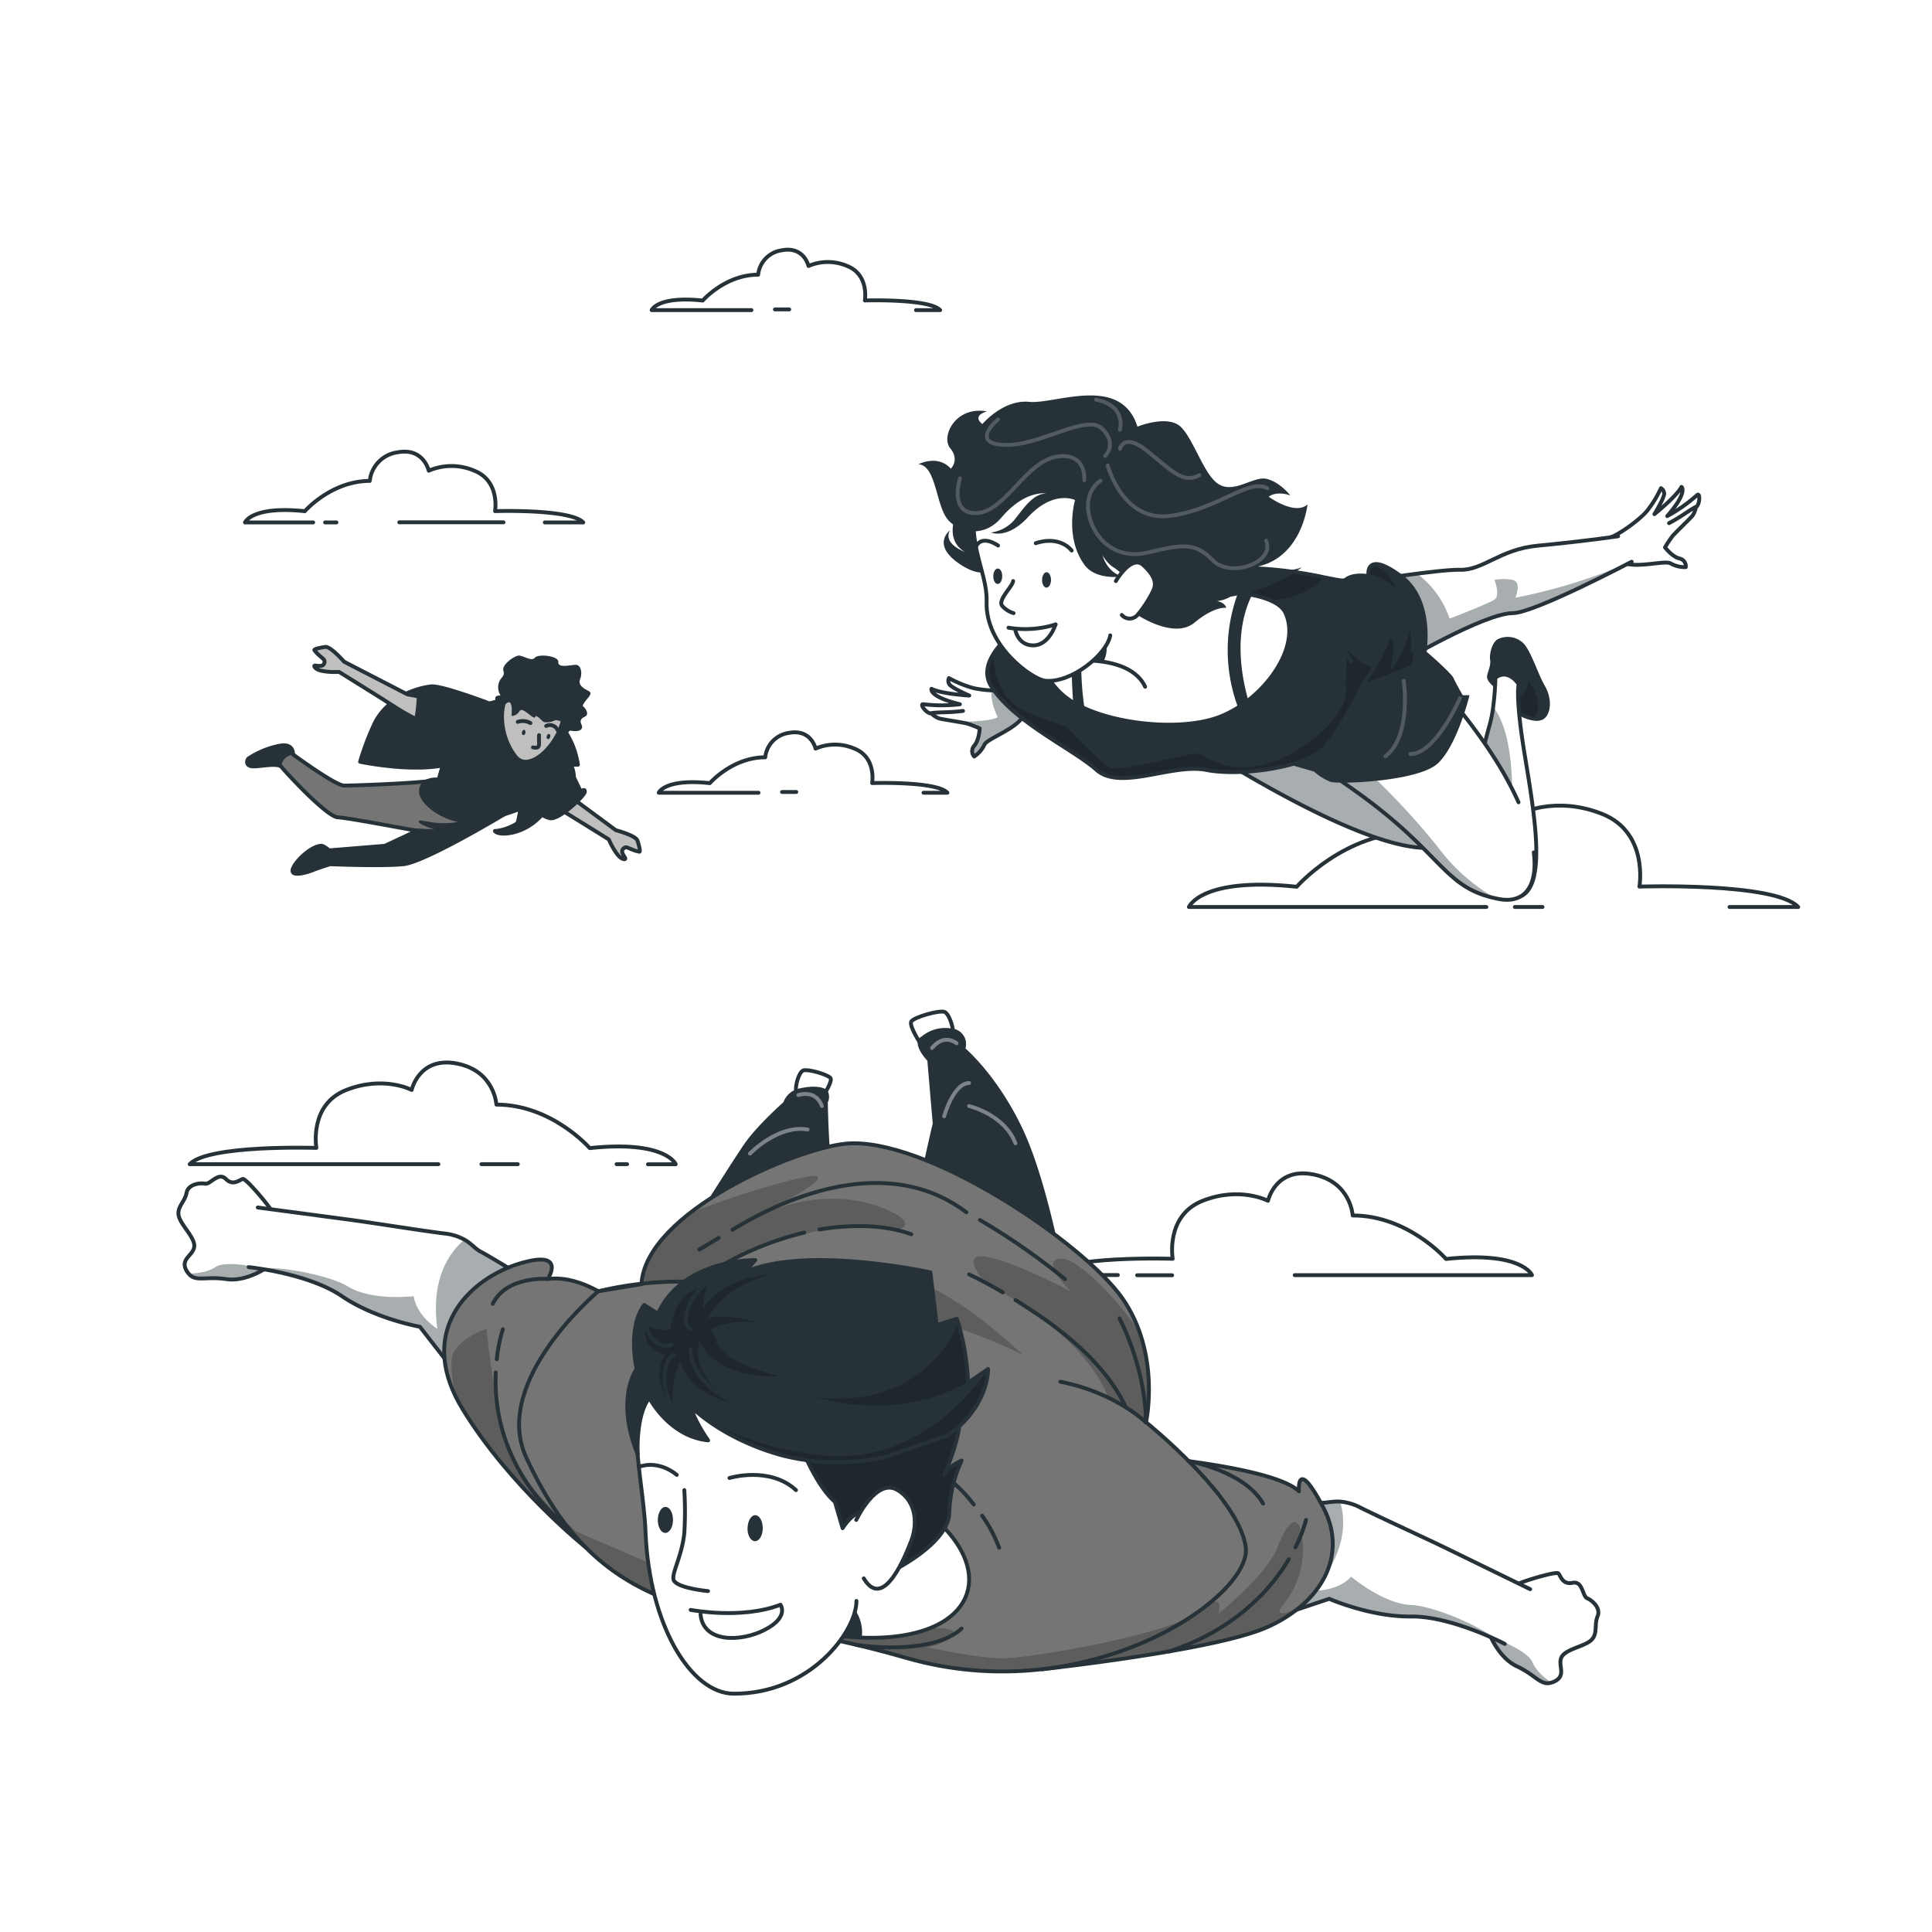 <svg class="animated tutorial_image" alt="tutorialImg" id="freepik_stories-people-flying" xmlns="http://www.w3.org/2000/svg" xmlns:xlink="http://www.w3.org/1999/xlink" viewBox="0 0 500 500" version="1.1" xmlns:svgjs="http://svgjs.com/svgjs"><style>svg#freepik_stories-people-flying:not(.animated) .animable {opacity: 0;}svg#freepik_stories-people-flying.animated #freepik--character-1--inject-4 {animation: 6s Infinite  linear floating;animation-delay: 0s;}svg#freepik_stories-people-flying.animated #freepik--character-3--inject-4 {animation: 3s Infinite  linear floating;animation-delay: 1.5s;}svg#freepik_stories-people-flying.animated #freepik--character-2--inject-4 {animation: 1.5s Infinite  linear floating;animation-delay: 0s;}            @keyframes floating {                0% {                    opacity: 1;                    transform: translateY(0px);                }                50% {                    transform: translateY(-10px);                }                100% {                    opacity: 1;                    transform: translateY(0px);                }            }        .animator-hidden { display: none; }</style><g id="freepik--background-simple--inject-4" class="animable animator-hidden" style="transform-origin: 240.44px 250.609px;"><g id="elaq9dpbklf5s"><path d="M67.93,167.09s-27.88,72,11.3,144.5S199.11,422.39,263.7,455.14s131.66,16.8,163.53-36.84-11.84-91.93-11.9-168.42,11.45-96.74-30-161.36-143.06-78.93-219.9-31S67.93,167.09,67.93,167.09Z" style="fill: rgb(255, 255, 255); opacity: 0.7; transform-origin: 248.588px 250.609px;" class="animable" id="el7e117rjwxjv"></path></g><path d="M445,285.55A108.58,108.58,0,0,0,439.17,221c-11.55-28.56-36.36-48.85-64.17-60.69-40.41-17.2-80.07-17.53-112.92-51.24-10.13-10.4-18.63-22.31-29-32.5-30.51-30-75.19-26.39-108.54-2.57C55,123.73,29.94,222.14,33.81,303.5,35.55,340,53,374,80.57,398c62.4,54.18,168.36,45.07,240,16.79C374,393.65,432.41,344.45,445,285.55Z" style="fill: #263238; transform-origin: 240.44px 246.243px;" id="el86wvqbpo05j" class="animable"></path><g id="elta4zle02td"><path d="M445,285.55A108.58,108.58,0,0,0,439.17,221c-11.55-28.56-36.36-48.85-64.17-60.69-40.41-17.2-80.07-17.53-112.92-51.24-10.13-10.4-18.63-22.31-29-32.5-30.51-30-75.19-26.39-108.54-2.57C55,123.73,29.94,222.14,33.81,303.5,35.55,340,53,374,80.57,398c62.4,54.18,168.36,45.07,240,16.79C374,393.65,432.41,344.45,445,285.55Z" style="fill: rgb(255, 255, 255); opacity: 0.7; transform-origin: 240.44px 246.243px;" class="animable" id="elic3dtvmucxs"></path></g></g><g id="freepik--Clouds--inject-4" class="animable" style="transform-origin: 257.235px 197.331px;"><path d="M81.05,135.21H63.4s1.76-4.37,15.49-2.91c0,0,6.84-7.84,16.81-7.84a8.33,8.33,0,0,1,7.13-7.39c6.81-1.32,8.13,4.75,8.13,4.75a14.89,14.89,0,0,1,11.78,0c6.75,2.67,5.38,10.46,5.38,10.46s19.48-.64,22.83,2.93H141" style="fill: none; stroke: rgb(38, 50, 56); stroke-linecap: round; stroke-linejoin: round; transform-origin: 107.175px 126.046px;" id="eljdm2ecjlv9k" class="animable"></path><path d="M384.68,234.73h-77s3.19-7.87,27.91-5.24c0,0,12.31-14.12,30.27-14.12,0,0,.6-11,12.86-13.33s14.64,8.58,14.64,8.58,9.06-4.8,21.22,0,9.7,18.83,9.7,18.83,35.09-1.15,41.1,5.28H447.59" style="fill: none; stroke: rgb(38, 50, 56); stroke-linecap: round; stroke-linejoin: round; transform-origin: 386.53px 218.222px;" id="elqnablfczoic" class="animable"></path><path d="M335.07,330h61.41s-2.53-6.27-22.25-4.18c0,0-9.83-11.26-24.15-11.26,0,0-.48-8.75-10.25-10.63s-11.68,6.84-11.68,6.84-7.23-3.83-16.92,0-7.74,15-7.74,15-28-.92-32.79,4.21h18.59" style="fill: none; stroke: rgb(38, 50, 56); stroke-linecap: round; stroke-linejoin: round; transform-origin: 333.59px 316.832px;" id="eld1ur2wunfem" class="animable"></path><path d="M113.46,301.29H49.09c4.81-5.13,32.79-4.21,32.79-4.21s-2-11.19,7.74-15,16.92,0,16.92,0,1.9-8.72,11.68-6.84,10.25,10.63,10.25,10.63c14.33,0,24.15,11.26,24.15,11.26,19.72-2.09,22.26,4.18,22.26,4.18h-7.19" style="fill: none; stroke: rgb(38, 50, 56); stroke-linecap: round; stroke-linejoin: round; transform-origin: 111.985px 288.142px;" id="elsk2hla4ejph" class="animable"></path><path d="M196.3,205.16H170.48s1.51-3.73,13.22-2.48c0,0,5.83-6.69,14.34-6.69a7.13,7.13,0,0,1,6.09-6.31c5.81-1.12,6.94,4.06,6.94,4.06a12.65,12.65,0,0,1,10.05,0c5.76,2.27,4.59,8.92,4.59,8.92s16.63-.55,19.48,2.5H239" style="fill: none; stroke: rgb(38, 50, 56); stroke-linecap: round; stroke-linejoin: round; transform-origin: 207.835px 197.341px;" id="elsq8y28awozc" class="animable"></path><line x1="84.13" y1="135.21" x2="87.07" y2="135.21" style="fill: none; stroke: rgb(38, 50, 56); stroke-linecap: round; stroke-linejoin: round; transform-origin: 85.6px 135.21px;" id="el9itykxj5myb" class="animable"></line><line x1="103.33" y1="135.17" x2="130.3" y2="135.17" style="fill: none; stroke: rgb(38, 50, 56); stroke-linecap: round; stroke-linejoin: round; transform-origin: 116.815px 135.17px;" id="elhlug3lm6pbu" class="animable"></line><line x1="202.39" y1="204.97" x2="206.08" y2="204.97" style="fill: none; stroke: rgb(38, 50, 56); stroke-linecap: round; stroke-linejoin: round; transform-origin: 204.235px 204.97px;" id="elmfmsv6wvbs" class="animable"></line><path d="M194.47,80.26H168.65s1.51-3.73,13.22-2.48c0,0,5.83-6.69,14.34-6.69a7.13,7.13,0,0,1,6.09-6.31c5.81-1.12,6.94,4.06,6.94,4.06a12.65,12.65,0,0,1,10,0c5.76,2.27,4.59,8.92,4.59,8.92s16.63-.54,19.48,2.5h-6.25" style="fill: none; stroke: rgb(38, 50, 56); stroke-linecap: round; stroke-linejoin: round; transform-origin: 205.98px 72.441px;" id="elc5l063lnobf" class="animable"></path><line x1="200.55" y1="80.08" x2="204.25" y2="80.08" style="fill: none; stroke: rgb(38, 50, 56); stroke-linecap: round; stroke-linejoin: round; transform-origin: 202.4px 80.08px;" id="el5gelofd10x6" class="animable"></line><line x1="162.3" y1="301.29" x2="159.57" y2="301.29" style="fill: none; stroke: rgb(38, 50, 56); stroke-linecap: round; stroke-linejoin: round; transform-origin: 160.935px 301.29px;" id="el9np831nvxe" class="animable"></line><line x1="124.6" y1="301.29" x2="134" y2="301.29" style="fill: none; stroke: rgb(38, 50, 56); stroke-linecap: round; stroke-linejoin: round; transform-origin: 129.3px 301.29px;" id="elovbxanaj9x" class="animable"></line><line x1="294.29" y1="330.04" x2="303.35" y2="330.04" style="fill: none; stroke: rgb(38, 50, 56); stroke-linecap: round; stroke-linejoin: round; transform-origin: 298.82px 330.04px;" id="elvuhq2sky5p" class="animable"></line><line x1="392.04" y1="234.73" x2="399.2" y2="234.73" style="fill: none; stroke: rgb(38, 50, 56); stroke-linecap: round; stroke-linejoin: round; transform-origin: 395.62px 234.73px;" id="eltz3pglx8a9e" class="animable"></line></g><g id="freepik--character-1--inject-4" class="animable" style="transform-origin: 114.77px 196.772px;"><path d="M130.47,210.77S110,223.1,104.38,223.66s-18.95,0-18.95,0-2.69.82-4.49,1.53c-2,.8-6,1.83-5.12-.42s5-5.91,7.38-5.88c.59,0,2,1.18,2,1.18l14.42-1.18,8.25-3.87s-1.86-.36-4.47-.84h-.06c-5.41-1-14-2.57-15.89-2.65-2.87-.12-13.46-11.62-14.57-13s-6.76.25-8.16-.31-.48-1.88-.48-1.88A22.52,22.52,0,0,1,72.34,193c3.79-.73,3.48,2.23,3.48,2.23s11,8.08,13.24,8.08,22.68-.65,25.46-1.77c2.35-1,12.13,6.3,15.09,8.56C130.16,210.52,130.47,210.77,130.47,210.77Z" style="fill: rgb(117, 117, 117); stroke: rgb(38, 50, 56); stroke-linecap: round; stroke-linejoin: round; transform-origin: 97.207px 209.509px;" id="el81e70z8p16o" class="animable"></path><path d="M72.9,198.54c-1.12-1.35-6.76.25-8.16-.31s-.48-1.88-.48-1.88A22.52,22.52,0,0,1,72.34,193c3.79-.73,3.48,2.23,3.48,2.23S72.68,195.86,72.9,198.54Z" style="fill: rgb(38, 50, 56); transform-origin: 69.895px 195.712px;" id="elnu6xaqt91g" class="animable"></path><path d="M130.47,210.77S110,223.1,104.38,223.66s-18.95,0-18.95,0-2.69.82-4.49,1.53c-2,.8-6,1.83-5.12-.42s5-5.91,7.38-5.88c.59,0,2,1.18,2,1.18l14.42-1.18,8.25-3.87s-1.86-.36-4.47-.84h.09l8.9.46s-4.43-1.35-4-2.14,6,2.11,13.52-.73a22.47,22.47,0,0,1,7.64-1.67C130.16,210.52,130.47,210.77,130.47,210.77Z" style="fill: rgb(38, 50, 56); transform-origin: 103.083px 218.117px;" id="elxkarpbwmjgr" class="animable"></path><path d="M135.25,191.48l9.31,12.44,14.8,10.93s4.95,1.31,5.57,2.58c.12.23,1,3.1.53,3-2.16-.41-3.15-1.4-3.74-1.09-1.9,1,.67,2.83,0,3-1.86.33-4.17-5.1-4.17-5.1s-12.64-7.88-15.37-9.47-12.35-9-12.35-9S132.47,192.88,135.25,191.48Z" style="fill: rgb(191, 191, 191); stroke: rgb(38, 50, 56); stroke-miterlimit: 10; transform-origin: 147.714px 206.917px;" id="el287735f6ujz" class="animable"></path><path d="M148.54,201.2l1.78,3.69s1.05-1,1.05,0-6.73,7.44-9.1,6.86-2.76-1.92-2.76-1.92,3.36-7.12,4.74-7.91S148.54,201.2,148.54,201.2Z" style="fill: #263238; stroke: rgb(38, 50, 56); stroke-linecap: round; stroke-linejoin: round; transform-origin: 145.44px 206.493px;" id="elvub3ldm7pg" class="animable"></path><path d="M112.41,194.87s22.32,11.6,21.61,15.49-1.31,4.29-1.31,4.29,8.11-2.72,9.24-7.92S129,187.81,112.41,194.87Z" style="fill: rgb(38, 50, 56); transform-origin: 127.212px 203.771px;" id="elx174w26072" class="animable"></path><path d="M120.69,182.55a32.75,32.75,0,0,1,16.9,6.52c6.53,5,10.59,10.49,10.09,12.85-.79,3.76-13.75,8.61-22.05,10.78s-17.28-4-17.18-7.93,4.71-3.54,4.71-3.54S117.33,185.71,120.69,182.55Z" style="fill: rgb(38, 50, 56); transform-origin: 128.085px 197.85px;" id="elkabbn2kbjg" class="animable"></path><path d="M132.8,188.48a5.86,5.86,0,0,0-6.57,2.15,17.94,17.94,0,0,1-10.39,7.22c-9.1,2.19-22.65-.71-22.65-.71a70.24,70.24,0,0,1,3.56-9.5c2.47-5.5,8.4-9.16,14.73-10,2.69-.37,15.34,4.46,15.34,4.46,19.36-5.46,22.73,15.8,22.73,15.8h-1.83a6.91,6.91,0,0,1,.79,3.76l-5.59,5c-4.18,9.37-13.76,10-14.83,8.4,0,0,12.38-.13,15.58-19.73C144.15,192.35,137.22,189.89,132.8,188.48Z" style="fill: #263238; stroke: rgb(38, 50, 56); stroke-linecap: round; stroke-linejoin: round; transform-origin: 121.37px 196.681px;" id="elejx61y02fah" class="animable"></path><path d="M120.69,182.55l-15.27-2.85-16.35-8.44s-3.37-3.85-4.78-3.85c-.26,0-3.21.5-2.94.85C82.68,170,84,170.47,84,171.13c0,2.14-2.84.66-2.66,1.29.52,1.81,6.42,1.48,6.42,1.48s12.66,7.85,15.29,9.6,13.51,7.1,13.51,7.1S120.67,185.66,120.69,182.55Z" style="fill: rgb(191, 191, 191); stroke: rgb(38, 50, 56); stroke-miterlimit: 10; transform-origin: 101.011px 179.005px;" id="el21xi27p704g" class="animable"></path><path d="M122.56,188.87c-2.24,3.62-8.18,4-8.18,4l-4.87-4.63-2.25-.62c.93-1.68,1.19-8.64,1.19-8.64s11.2,2.55,12.92,2.15,2.25,4.22,2.25,4.22" style="fill: #263238; stroke: rgb(38, 50, 56); stroke-linecap: round; stroke-linejoin: round; transform-origin: 115.44px 185.925px;" id="elc0g3rn64mlq" class="animable"></path><path d="M125.63,188.87s2.27-3.87,0-6.32c0,0,5.78-3.21,13.09.58s9.87,8.87,10.83,14.72c0,0-4.18-1.53-6,3.61" style="fill: none; stroke: rgb(38, 50, 56); stroke-linecap: round; stroke-linejoin: round; transform-origin: 137.59px 191.37px;" id="elrmf4p3enr" class="animable"></path><path d="M149.26,181.75c1.65.47,3.76,3,2.05,3.76s-.84,1.84-.72,2.24.19,1.32-1.33,1.45-1.64-.53-2.24.39.38.37-1.09,1-1.21.69-2.34.73-2.43.7-3.12-1.14S146.3,180.89,149.26,181.75Z" style="fill: rgb(38, 50, 56); transform-origin: 146.182px 186.574px;" id="el2ok8ul365gk" class="animable"></path><path d="M136.69,176.6c-7.37-.41-9.1,11.77-3.29,19.19S156.47,177.73,136.69,176.6Z" style="fill: rgb(191, 191, 191); stroke: rgb(38, 50, 56); stroke-miterlimit: 10; transform-origin: 137.926px 186.866px;" id="ellwvcrwe8gbs" class="animable"></path><path d="M134.49,184c.81-1.24,3.7,2.5,4,1.58s1.71,1.08,2.31,1.3a4.67,4.67,0,0,0,2.77-.44c.79-.4,3.69,1.37,4.61.52a1.51,1.51,0,0,0,.53-1.71s2.18-.33,2.57-1.25-1.32.42-.46-1.44,3-3,1.44-3.77-2.69-1.65-2.1-3.1.2-3.63-1.12-3.63-4.68.93-4.55-.72-5.27-2.18-6.07-1.12-3-.57-4.15-.55-4.48,2.39-4,3.91-.65,1.56-1.12,3a3.8,3.8,0,0,0,.33,3.28c.4.36-2-.36-1.12,1.68s.92,2.95,1.25,3.08.47-2.29,1.85-2.82.92,3.43.92,3.43S133.51,185.51,134.49,184Z" style="fill: rgb(38, 50, 56); transform-origin: 140.489px 178.432px;" id="el8avs84z9mrj" class="animable"></path><path d="M134,186.82a4,4,0,0,1,3.28.31" style="fill: none; stroke: rgb(38, 50, 56); stroke-linecap: round; stroke-linejoin: round; transform-origin: 135.64px 186.867px;" id="el16kgjzg7g6b" class="animable"></path><path d="M141.35,187.88a2.13,2.13,0,0,1,2.9,1" style="fill: none; stroke: rgb(38, 50, 56); stroke-linecap: round; stroke-linejoin: round; transform-origin: 142.8px 188.264px;" id="el7qldtyjh8jq" class="animable"></path><path d="M139.51,190.25c-.2,2.11.66,3.63-1.58,3.17" style="fill: none; stroke: rgb(38, 50, 56); stroke-linecap: round; stroke-linejoin: round; transform-origin: 138.721px 191.876px;" id="el7id4t2vj2rs" class="animable"></path><path d="M136,189.66c-.09.38-.36.63-.61.58s-.39-.41-.31-.78.36-.63.61-.57S136,189.29,136,189.66Z" style="fill: rgb(38, 50, 56); transform-origin: 135.529px 189.564px;" id="elm1lgjngwe" class="animable"></path><path d="M142.4,190.71c-.08.37-.35.62-.61.57s-.39-.41-.3-.78.36-.63.61-.57S142.49,190.33,142.4,190.71Z" style="fill: rgb(38, 50, 56); transform-origin: 141.944px 190.604px;" id="elg6a9b9zwygt" class="animable"></path></g><g id="freepik--character-3--inject-4" class="animable" style="transform-origin: 338.733px 167.607px;"><path d="M398.88,185.85A3.63,3.63,0,0,1,397,186c-2.46-.31-5.92-2.14-6.59-4.76a4.11,4.11,0,0,0-.17-.53,4.66,4.66,0,0,0-3.28-3.32s-1.62-1.32-1.62-2.19,1.07-2.86.81-4.4.51-4.28,1.72-4.94a5.35,5.35,0,0,1,5.82.77c2,1.75,3.85,8,5.72,11.2S400.86,185,398.88,185.85Z" style="fill: #263238; transform-origin: 392.975px 175.695px;" id="el9gro8uxll7v" class="animable"></path><g style="clip-path: url(&quot;#freepik--clip-path--inject-4&quot;); transform-origin: 394.128px 180.855px;" id="el1hlpeczspwj" class="animable"><g id="elutpi7giukb"><path d="M397,186c-2.46-.31-5.92-2.14-6.59-4.76a4.11,4.11,0,0,0-.17-.53c1.63-.13,4.49-1,4.94-5C395.2,175.69,400.07,181.7,397,186Z" style="fill-opacity: 0.7; opacity: 0.3; transform-origin: 394.128px 180.855px;" class="animable" id="elvjpyl0b76og"></path></g></g><path d="M398.88,185.85A3.63,3.63,0,0,1,397,186c-2.46-.31-5.92-2.14-6.59-4.76a4.11,4.11,0,0,0-.17-.53,4.66,4.66,0,0,0-3.28-3.32s-1.62-1.32-1.62-2.19,1.07-2.86.81-4.4.51-4.28,1.72-4.94a5.35,5.35,0,0,1,5.82.77c2,1.75,3.85,8,5.72,11.2S400.86,185,398.88,185.85Z" style="fill: none; stroke: rgb(38, 50, 56); stroke-linecap: round; stroke-linejoin: round; transform-origin: 392.975px 175.695px;" id="elqo382omfid" class="animable"></path><path d="M395.2,174.59s-.24,5.12-2.3,5.36" style="fill: none; stroke: rgb(38, 50, 56); stroke-linecap: round; stroke-linejoin: round; transform-origin: 394.05px 177.27px;" id="elptjophzu9ok" class="animable"></path><path d="M393.8,231.83,384,205.63c-.09-.26-.18-.52-.25-.79-1.52-5.43.5-12.74,1.79-17.29a33.49,33.49,0,0,0,.89-4.56,75.61,75.61,0,0,0,.59-7.61c3.37-2.49,6,1.67,6,1.67s-.88,3.31,1.54,18.09S400.31,228.49,393.8,231.83Z" style="fill: rgb(255, 255, 255); transform-origin: 390.401px 203.208px;" id="els783j9o66gr" class="animable"></path><g style="clip-path: url(&quot;#freepik--clip-path-2--inject-4&quot;); transform-origin: 387.3px 196.095px;" id="elkus17v3et6n" class="animable"><g id="eluqky0yz8f5"><path d="M391.24,209.2l-7.45-4.36c-1.52-5.43.5-12.74,1.79-17.29a33.49,33.49,0,0,0,.89-4.56C392.52,190.69,391.24,209.2,391.24,209.2Z" style="fill: #263238; opacity: 0.4; transform-origin: 387.3px 196.095px;" class="animable" id="eli5a1hs38mtc"></path></g></g><path d="M393.8,231.83,384,205.63c-.09-.26-.18-.52-.25-.79-1.52-5.43.5-12.74,1.79-17.29a33.49,33.49,0,0,0,.89-4.56,75.61,75.61,0,0,0,.59-7.61c3.37-2.49,6,1.67,6,1.67s-.88,3.31,1.54,18.09S400.31,228.49,393.8,231.83Z" style="fill: none; stroke: rgb(38, 50, 56); stroke-linecap: round; stroke-linejoin: round; transform-origin: 390.401px 203.208px;" id="elfl4ynmeowrq" class="animable"></path><path d="M374.16,218.6c-14.73,6.15-59.34-23.08-60.44-23.31,0,0,35.6-6.29,40.89-7.53a2.59,2.59,0,0,0,.65-.2c.16.16,1.8,1.42,4.14,3.35C367.87,197.92,385.46,213.87,374.16,218.6Z" style="fill: rgb(255, 255, 255); transform-origin: 345.777px 203.505px;" id="elmx6csv2i1dp" class="animable"></path><g style="clip-path: url(&quot;#freepik--clip-path-3--inject-4&quot;); transform-origin: 345.777px 203.605px;" id="elpzstz7nd92o" class="animable"><g id="elx7yhrap18c"><path d="M374.16,218.6c-14.73,6.15-59.34-23.08-60.44-23.31,0,0,35.6-6.29,40.89-7.53q2.38,1.49,4.79,3.15C367.87,197.92,385.46,213.87,374.16,218.6Z" style="fill: #263238; opacity: 0.4; transform-origin: 345.777px 203.605px;" class="animable" id="el5dgzgiwa54x"></path></g></g><path d="M374.16,218.6c-14.73,6.15-59.34-23.08-60.44-23.31,0,0,35.6-6.29,40.89-7.53a2.59,2.59,0,0,0,.65-.2c.16.16,1.8,1.42,4.14,3.35C367.87,197.92,385.46,213.87,374.16,218.6Z" style="fill: none; stroke: rgb(38, 50, 56); stroke-linecap: round; stroke-linejoin: round; transform-origin: 345.777px 203.505px;" id="el9tzc8kwumf" class="animable"></path><path d="M396.94,220.6c1.08,8.56-2.24,13.36-9.05,12.06l-.77-.16c-11.93-2.55-13.46-9.55-28.74-22-5.29-4.33-10.47-7.79-14.89-10.88-7-4.93-12.17-8.94-12.85-14-1.1-8.29-11.31-20.31,7.75-27.49,14.32-5.38,38.79,22.25,49.5,39.86a87,87,0,0,1,5.1,9.64" style="fill: rgb(255, 255, 255); transform-origin: 362.034px 195.159px;" id="elpayx7lr6hen" class="animable"></path><g style="clip-path: url(&quot;#freepik--clip-path-4--inject-4&quot;); transform-origin: 365.305px 215.16px;" id="elcb438kg3kja" class="animable"><g id="elzfq8ldgqx9"><path d="M387.12,232.5c-11.93-2.55-13.46-9.55-28.74-22-5.29-4.33-10.47-7.79-14.89-10.88l6.21-1.8,3.8,1.39a189.67,189.67,0,0,1,18.82,20.27A48.33,48.33,0,0,0,387.12,232.5Z" style="fill: #263238; opacity: 0.4; transform-origin: 365.305px 215.16px;" class="animable" id="el1i6eq8zmbxx"></path></g></g><path d="M396.94,220.6c1.08,8.56-2.24,13.36-9.05,12.06l-.77-.16c-11.93-2.55-13.46-9.55-28.74-22-5.29-4.33-10.47-7.79-14.89-10.88-7-4.93-12.17-8.94-12.85-14-1.1-8.29-11.31-20.31,7.75-27.49,14.32-5.38,38.79,22.25,49.5,39.86a87,87,0,0,1,5.1,9.64" style="fill: none; stroke: rgb(38, 50, 56); stroke-linecap: round; stroke-linejoin: round; transform-origin: 362.034px 195.159px;" id="elz4c0p29okx" class="animable"></path><path d="M353.5,158.68c6.81,1.24,22,15.25,22.63,16.7s2.42,4.54,2.42,4.54h1.76s-3.08,12.75-8.13,17.58-25.85,5.49-27.87,4.84a14.7,14.7,0,0,1-4.22-2.64l-15.16-4.41Z" style="fill: rgb(38, 50, 56); transform-origin: 352.62px 180.615px;" id="el3h73oy5ohay" class="animable"></path><path d="M264.74,185.35c-1.59,3.27-9.45,5.86-10,7.43a7.46,7.46,0,0,1-2.61,3,2.06,2.06,0,0,1,0-2.78c1.27-1.43,1.41-4.49,1.41-4.49a27.74,27.74,0,0,0-3.33-1.28c-.38-.09-1.19-.24-2.14-.4-1.9-.33-4.36-.72-5-.89a5.26,5.26,0,0,1-2-1.29c-1.28.1-3.24-2.57-2.07-2.39a40.44,40.44,0,0,0,9.43,0c-8.14-2-7.37-4-7.37-4,2.55,1.33,9.78,1.75,9.78,1.75s-4.36-1.88-5.12-2.87a1.7,1.7,0,0,1-.14-1.65A29.07,29.07,0,0,0,252,178.1a30.78,30.78,0,0,0,11.85.09h0v0Z" style="fill: rgb(255, 255, 255); transform-origin: 251.691px 185.635px;" id="ela6payaaveuf" class="animable"></path><g style="clip-path: url(&quot;#freepik--clip-path-5--inject-4&quot;); transform-origin: 256.405px 185.713px;" id="elo8f0mtx9zh" class="animable"><g id="elou4pucd7ky"><path d="M264.74,185.35c-1.59,3.27-9.45,5.86-10,7.43a7.46,7.46,0,0,1-2.61,3,2.06,2.06,0,0,1,0-2.78c1.27-1.43,1.41-4.49,1.41-4.49a27.74,27.74,0,0,0-3.33-1.28c-.38-.09-1.19-.24-2.14-.4,3.88-.07,8.75-.33,10.13-1.23,0,0-1.95-3.83-1.58-6.88a3.85,3.85,0,0,1,1.5-2.78c1.2-.88,3.32.32,5.59,2.28l.05,0Z" style="fill: #263238; opacity: 0.4; transform-origin: 256.405px 185.713px;" class="animable" id="elimm5e0mn7n"></path></g></g><path d="M264.74,185.35c-1.59,3.27-9.45,5.86-10,7.43a7.46,7.46,0,0,1-2.61,3,2.06,2.06,0,0,1,0-2.78c1.27-1.43,1.41-4.49,1.41-4.49a27.74,27.74,0,0,0-3.33-1.28c-.38-.09-1.19-.24-2.14-.4-1.9-.33-4.36-.72-5-.89a5.26,5.26,0,0,1-2-1.29c-1.28.1-3.24-2.57-2.07-2.39a40.44,40.44,0,0,0,9.43,0c-8.14-2-7.37-4-7.37-4,2.55,1.33,9.78,1.75,9.78,1.75s-4.36-1.88-5.12-2.87a1.7,1.7,0,0,1-.14-1.65A29.07,29.07,0,0,0,252,178.1a30.78,30.78,0,0,0,11.85.09h0v0Z" style="fill: none; stroke: rgb(38, 50, 56); stroke-linecap: round; stroke-linejoin: round; transform-origin: 251.691px 185.635px;" id="elyelroo11xgq" class="animable"></path><path d="M241.17,184.62s-.86-.15,3-.28a47.92,47.92,0,0,0,5.06-.35" style="fill: none; stroke: rgb(38, 50, 56); stroke-linecap: round; stroke-linejoin: round; transform-origin: 245.159px 184.305px;" id="el99ooynrgx5k" class="animable"></path><path d="M416.62,139.11c1.87-.44,7.58-4.4,9.67-6.93a28.93,28.93,0,0,0,3.56-5.84,1.71,1.71,0,0,1,.84,1.43c-.05,1.25-2.53,5.29-2.53,5.29s5.66-4.51,7-7.06c0,0,1.81,1.23-3.68,7.56a40.39,40.39,0,0,0,7.71-5.42c.86-.82.79,2.49-.31,3.15a5.2,5.2,0,0,1-.88,2.19c-.65.77-4.33,4.31-5.1,5.19a27.35,27.35,0,0,0-2,3s1.86,2.42,3.73,2.86a2.06,2.06,0,0,1,1.65,2.24,7.45,7.45,0,0,1-3.85-.92c-1.31-1-9.22,1.43-12.41-.33" style="fill: rgb(255, 255, 255); stroke: rgb(38, 50, 56); stroke-linecap: round; stroke-linejoin: round; transform-origin: 428.198px 136.387px;" id="elff7v5bx3bct" class="animable"></path><path d="M422.28,145.37S397,158.68,391.52,158.68c-7.36,0-29.23,12.89-29.23,12.89l-8.79-21.19s19.13-3.07,24.39-2.92c5.93.16,10.33-5.31,20-6.23,13.18-1.26,20.88-2.45,20.88-2.45" style="fill: rgb(255, 255, 255); transform-origin: 387.89px 155.175px;" id="elxi6w2q9uz0o" class="animable"></path><g style="clip-path: url(&quot;#freepik--clip-path-6--inject-4&quot;); transform-origin: 387.89px 158.45px;" id="el6q93ubz4j2m" class="animable"><g id="elgbg2888zl1k"><path d="M422.28,145.37S397,158.68,391.52,158.68c-7.36,0-29.23,12.89-29.23,12.89l-8.79-21.19s6.68-1.07,13.23-1.92a24.1,24.1,0,0,1,8.42,11.64s10-3.83,11.61-4.92,0-5.11,0-5.11a13,13,0,0,1,4.61,0c2.64.45.79,4.62.79,4.62a145.14,145.14,0,0,0,30.1-9.36Z" style="fill: #263238; opacity: 0.4; transform-origin: 387.89px 158.45px;" class="animable" id="el0nouqj7dpgtk"></path></g></g><path d="M422.28,145.37S397,158.68,391.52,158.68c-7.36,0-29.23,12.89-29.23,12.89l-8.79-21.19s19.13-3.07,24.39-2.92c5.93.16,10.33-5.31,20-6.23,13.18-1.26,20.88-2.45,20.88-2.45" style="fill: none; stroke: rgb(38, 50, 56); stroke-linecap: round; stroke-linejoin: round; transform-origin: 387.89px 155.175px;" id="el2cjm8nuob3x" class="animable"></path><path d="M368.22,171.57l-3,1.16-12.84,5s-5.06,10.77-9.67,15.83S321,201,312.18,199.26s-22.19,5.49-28.39,0-21.27-12.31-27.2-21.54c-1.81-2.82-1.2-5.78.53-8.53,3.95-6.27,13.68-11.46,13.68-11.46a128,128,0,0,1,39.87-10.39,108,108,0,0,1,31.71,2c3.38.68,5.38,1.13,5.84.73,1.78-1.55,5.16-1.08,5.82-1l.12,0s-.4-2.52,1.33-3c1.15-.34,3.24.22,7,3C372,156.12,368.22,171.57,368.22,171.57Z" style="fill: #263238; transform-origin: 312.228px 173.669px;" id="el4cxrhwehiyb" class="animable"></path><g style="clip-path: url(&quot;#freepik--clip-path-7--inject-4&quot;); transform-origin: 310.729px 173.728px;" id="ele795ecjdssb" class="animable"><g id="eli78jdhe8pto"><path d="M365.24,172.73l-12.84,5s-5.06,10.77-9.67,15.83S321,201,312.18,199.26s-22.19,5.49-28.39,0-21.27-12.31-27.2-21.54c-1.81-2.82-1.2-5.78.53-8.53h0s-.53,11.31,8.71,15.1,10,3.63,10,3.63,8.7,9.4,11.47,10.72,21.49-4.26,23.21-3.51,7.91,5.62,18.06,2.32,19.92-12.53,19.78-18.59a84.69,84.69,0,0,1,.4-10.57s4,4,6.2,4.37c0,0,3.94-5.63,4.48-7.92,0,0,2.14,1.1.61,6.82s4.93-5.23,4.93-9.71C365,158.64,367,165,365.24,172.73Z" style="fill-opacity: 0.7; opacity: 0.3; transform-origin: 310.729px 181.178px;" class="animable" id="elen3qnxbjww6"></path></g><g id="elndzq7ti2pad"><path d="M342.38,149.34c-1.56,2.47-5.95,6.1-18.32,6.45-18.93.53-20-4.37-20-4.37l6.59-4.08A108,108,0,0,1,342.38,149.34Z" style="fill-opacity: 0.7; opacity: 0.3; transform-origin: 323.22px 151.391px;" class="animable" id="elqyu1v13dmu"></path></g><g id="elynlp7x1odcr"><path d="M354,149.1l.12,0s-.4-2.52,1.33-3c2.46,1.47,5.59,3.83,5.58,6.3A39.37,39.37,0,0,0,354,149.1Z" style="fill-opacity: 0.7; opacity: 0.3; transform-origin: 357.515px 149.25px;" class="animable" id="elyp9qx4vvaih"></path></g></g><path d="M368.22,171.57l-3,1.16-12.84,5s-5.06,10.77-9.67,15.83S321,201,312.18,199.26s-22.19,5.49-28.39,0-21.27-12.31-27.2-21.54c-1.81-2.82-1.2-5.78.53-8.53,3.95-6.27,13.68-11.46,13.68-11.46a128,128,0,0,1,39.87-10.39,108,108,0,0,1,31.71,2c3.38.68,5.38,1.13,5.84.73,1.78-1.55,5.16-1.08,5.82-1l.12,0s-.4-2.52,1.33-3c1.15-.34,3.24.22,7,3C372,156.12,368.22,171.57,368.22,171.57Z" style="fill: none; stroke: rgb(38, 50, 56); stroke-linecap: round; stroke-linejoin: round; transform-origin: 312.228px 173.669px;" id="elqx6svlunfjp" class="animable"></path><path d="M323.06,181.22a28.19,28.19,0,0,1-2.65,1.87,26.85,26.85,0,0,1-5.05,2.54c-8.89,3.31-24.68,2.21-34.7-2.34a26.65,26.65,0,0,1-2.92-1.52,18.08,18.08,0,0,1-3.55-2.73c-7.74-7.91-4.4-14.41,0-17.43a27.21,27.21,0,0,1,3.78-2.12c1-.5,2.18-1,3.37-1.41,11.07-4.09,27.73-6,39.12-4.66,1.27.14,2.47.32,3.6.56,4.44.89,7.64,2.43,8.65,4.7C335.89,165.75,330.67,175.24,323.06,181.22Z" style="fill: rgb(255, 255, 255); stroke: rgb(38, 50, 56); stroke-linecap: round; stroke-linejoin: round; transform-origin: 301.606px 170.272px;" id="el1tndm6nh8tp" class="animable"></path><path d="M323.06,181.22a28.19,28.19,0,0,1-2.65,1.87,42.36,42.36,0,0,1,0-29.67c1.27.14,2.47.32,3.6.56C319,164.13,321.55,176,323.06,181.22Z" style="fill: rgb(38, 50, 56); transform-origin: 320.869px 168.255px;" id="el41d00jw444w" class="animable"></path><path d="M280.66,183.29a26.65,26.65,0,0,1-2.92-1.52,125,125,0,0,1,.23-22.28c1-.5,2.18-1,3.37-1.41C278.92,167.83,279.93,178.28,280.66,183.29Z" style="fill: rgb(38, 50, 56); transform-origin: 279.345px 170.685px;" id="eltvioo4bdtyh" class="animable"></path><path d="M438.86,131.29s.62-.62-2.57,1.47a46.76,46.76,0,0,1-4.34,2.63" style="fill: none; stroke: rgb(38, 50, 56); stroke-linecap: round; stroke-linejoin: round; transform-origin: 435.429px 133.297px;" id="elolyaawhad" class="animable"></path><path d="M354.16,149.12a13.2,13.2,0,0,1,10,9c2.5,7.87,1.32,10.22,1.32,10.22" style="fill: none; stroke: rgb(38, 50, 56); stroke-linecap: round; stroke-linejoin: round; transform-origin: 359.959px 158.73px;" id="elnfwxqwyucpp" class="animable"></path><path d="M348.22,150.07s-2.68,6.25-2.44,10.86,3.92,10.34,3.92,10.34" style="fill: none; stroke: rgb(38, 50, 56); stroke-linecap: round; stroke-linejoin: round; transform-origin: 347.732px 160.67px;" id="els75y8vzqukl" class="animable"></path><path d="M334.67,170.27s-11.47,23-31.52,20.73" style="fill: none; stroke: rgb(38, 50, 56); stroke-linecap: round; stroke-linejoin: round; transform-origin: 318.91px 180.714px;" id="el1tg7jpvabmjj" class="animable"></path><path d="M268.05,171.27s-.9,11,16.77,17.36" style="fill: none; stroke: rgb(38, 50, 56); stroke-linecap: round; stroke-linejoin: round; transform-origin: 276.431px 179.95px;" id="elc0292kpxvjc" class="animable"></path><path d="M352.4,177.72S361,165.55,360,160.67" style="fill: none; stroke: rgb(38, 50, 56); stroke-linecap: round; stroke-linejoin: round; transform-origin: 356.24px 169.195px;" id="ely9sq7ko8kad" class="animable"></path><g id="elmlpgmgo3qgm"><g style="opacity: 0.2; transform-origin: 368.185px 185.985px;" class="animable" id="eln8sxd3u7sb"><path d="M377.83,180.71s-6.24,14.47-12.83,14.43" style="fill: none; stroke: rgb(255, 255, 255); stroke-linecap: round; stroke-linejoin: round; transform-origin: 371.415px 187.925px;" id="elrax4vjf8z5p" class="animable"></path><path d="M363.29,176.22s2.11,14.26-4.75,19.53" style="fill: none; stroke: rgb(255, 255, 255); stroke-linecap: round; stroke-linejoin: round; transform-origin: 361.068px 185.985px;" id="elbrxdwl1za2v" class="animable"></path></g></g><path d="M296.36,177.72c-1.93-4.08-6.48-5.79-10.8-6.45a38.39,38.39,0,0,0-9.7-.14l.38-.78,7.55-15.66s19.72-5.32,23.56,4" style="fill: rgb(255, 255, 255); stroke: rgb(38, 50, 56); stroke-linecap: round; stroke-linejoin: round; transform-origin: 291.605px 165.449px;" id="eli8k94mxq6ro" class="animable"></path><path d="M285.56,171.27a38.39,38.39,0,0,0-9.7-.14l.38-.78c1.74-1.87,4.83-3.72,9.77-5A7.6,7.6,0,0,1,285.56,171.27Z" style="fill: rgb(38, 50, 56); transform-origin: 281.134px 168.31px;" id="eltbhnn4emgwk" class="animable"></path><path d="M258.22,145.57s-2.14,5.56-9.79.44-2.51-8.81-2.51-8.81-2.5,3.14,4.09,5.79c0,0-5-2-3-8.69S258.22,145.57,258.22,145.57Z" style="fill: rgb(38, 50, 56); transform-origin: 251.225px 140.492px;" id="eli6h6txb7xam" class="animable"></path><path d="M287.33,164.43c-.84,4.91-10.14,12.48-16.89,11.74-3.14-.35-15.49-8.81-15.11-20.48.27-8.42-6.54-16.55-1.46-29.61,6.17-15.86,28.25-22.89,41.35-8.54,7.48,8.19,4.95,26.42-2.22,40.4" style="fill: rgb(255, 255, 255); stroke: rgb(38, 50, 56); stroke-linecap: round; stroke-linejoin: round; transform-origin: 275.864px 142.987px;" id="el1tvvku0zi4m" class="animable"></path><path d="M268.05,140.58s5.77-2.24,9.3,1.9" style="fill: none; stroke: rgb(38, 50, 56); stroke-linecap: round; stroke-linejoin: round; transform-origin: 272.7px 141.227px;" id="eldyv4frtvhjc" class="animable"></path><path d="M272,150.08c0,1.09-.53,2-1.17,2s-1.15-.9-1.14-2,.54-2,1.17-2S272,149,272,150.08Z" style="fill: rgb(38, 50, 56); transform-origin: 270.845px 150.08px;" id="elm86y93hexsp" class="animable"></path><path d="M259.37,149.13c0,1.1-.53,2-1.17,2s-1.14-.89-1.14-2,.54-2,1.18-2S259.38,148,259.37,149.13Z" style="fill: rgb(38, 50, 56); transform-origin: 258.215px 149.13px;" id="el7wbzz04j2bg" class="animable"></path><path d="M258.3,141.19s-4.13-3-5.74.28" style="fill: none; stroke: rgb(38, 50, 56); stroke-linecap: round; stroke-linejoin: round; transform-origin: 255.43px 140.703px;" id="elavixoseswkb" class="animable"></path><path d="M262.2,150.38c-.16,1.47-4.19,5-2.77,6.49a6.34,6.34,0,0,0,2.87,1.81" style="fill: none; stroke: rgb(38, 50, 56); stroke-linecap: round; stroke-linejoin: round; transform-origin: 260.714px 154.53px;" id="elqs7jyz4m8do" class="animable"></path><path d="M261,162.45a26.46,26.46,0,0,0,12.19-.84" style="fill: none; stroke: rgb(38, 50, 56); stroke-linecap: round; stroke-linejoin: round; transform-origin: 267.095px 162.208px;" id="el3auv45r9ife" class="animable"></path><path d="M273.17,161.61s-1.67,5.46-5.81,5.42-4.67-4.35-4.67-4.35" style="fill: none; stroke: rgb(38, 50, 56); stroke-linecap: round; stroke-linejoin: round; transform-origin: 267.93px 164.32px;" id="el43hixcoavp7" class="animable"></path><path d="M281.75,135.09s2.36,9.12,6.29,11.65a13,13,0,0,1,5.14,6.1l1.2,6.31s9.45,6.38,14.73,2,8.24-3.84,8.24-3.84-.44-2.42-5-1.65c0,0,10,1,8.46-8S286.91,121.47,281.75,135.09Z" style="fill: rgb(38, 50, 56); transform-origin: 301.361px 146.357px;" id="elwojgrclgs9" class="animable"></path><path d="M270.8,127.73s-5.42-1.1-11.67,6.26c-4.09,4.82-10.07,4.29-13.53.83s-3.13-14.34-7.91-14.67c0,0,4.94-2.64,8.4,1.15,0,0,2.31-2.31-.16-5.27s1.2-11,9.5-9.56c0,0-4.08,1-1.19,3.28,0,0,5.37-6.41,12.13-5.75s23.7-7.18,28,6.42c0,0,6.43-2.65,10.22-.67s6.6,12.87,10.72,15.51,9.06-2.15,12.52-1.32,6.1,4.28,6.1,4.28-3.3-1.32-5.6.33c0,0,6.75,4.95,10.05,2,0,0-1.48,14.67-14.34,16.32,0,0,5.28,2.3,12.86,0a44.31,44.31,0,0,1-19.29,7.68c-11,1.38-8.73-6.14-26.42-9.33-5.52-1-5.61-9-5.61-9a19.15,19.15,0,0,0-.44,6.29c.33,3.54,3.3,6.61,5.77,6.64,0,0-7.13,1.26-10.22-2.93-5.29-7.18-2.47-16.81-2.47-16.81s-5.53-2.75-12.19,4.45c-5.41,5.84-9.56,3.95-9.56,3.95a9.61,9.61,0,0,0,5.82-3C264.55,132.18,267.08,127.73,270.8,127.73Z" style="fill: rgb(38, 50, 56); transform-origin: 288.035px 128.53px;" id="ellzra7tdkpd" class="animable"></path><path d="M288.78,150.38s4.05-7,7.13-4.11,3.42,4.75,2.54,6.62a30.13,30.13,0,0,1-4.07,6.26,2.66,2.66,0,0,1-4.06,0" style="fill: rgb(255, 255, 255); stroke: rgb(38, 50, 56); stroke-linecap: round; stroke-linejoin: round; transform-origin: 293.826px 152.831px;" id="el82wo36ccswm" class="animable"></path><g id="els11otusw93h"><g style="opacity: 0.2; transform-origin: 287.924px 125.249px;" class="animable" id="el2x372esaoez"><path d="M280.6,124.27s.71-6.85-6.46-6.19c-8.57.79-13.89,14.61-21.58,14.71-7,.09-4.13-9-4.13-9" style="fill: none; stroke: rgb(255, 255, 255); stroke-linecap: round; stroke-linejoin: round; transform-origin: 264.233px 125.413px;" id="el78eb6vbffck" class="animable"></path><path d="M284.82,124.41s-4.17,2.42-3.07,8.46,6.5,12.21,15.34,10.12,12.13-2.76,16.75,2,16.21.56,13.84-5.06" style="fill: none; stroke: rgb(255, 255, 255); stroke-linecap: round; stroke-linejoin: round; transform-origin: 304.781px 135.734px;" id="eljcw3d3zins" class="animable"></path><path d="M286.67,120.45s3.82,14.64,16.09,13.06,20.54-9.89,25.24-7.13" style="fill: none; stroke: rgb(255, 255, 255); stroke-linecap: round; stroke-linejoin: round; transform-origin: 307.335px 127.04px;" id="elf1xiipmdnpf" class="animable"></path><path d="M289.84,116.16s.92-4.41,7.12.6,9.23,8.57,13.45,6.2" style="fill: none; stroke: rgb(255, 255, 255); stroke-linecap: round; stroke-linejoin: round; transform-origin: 300.125px 119.039px;" id="el0i17xpt36oh" class="animable"></path><path d="M286,118s3.3-3.12-.79-7.07-16.22,4.61-25.32,4.22-1.6-6.6-1.6-6.6" style="fill: none; stroke: rgb(255, 255, 255); stroke-linecap: round; stroke-linejoin: round; transform-origin: 271.321px 113.275px;" id="elox0irf1psaa" class="animable"></path><path d="M289.84,111.22s1.84-6.2-6.2-7.78" style="fill: none; stroke: rgb(255, 255, 255); stroke-linecap: round; stroke-linejoin: round; transform-origin: 286.831px 107.33px;" id="elhtsdh9rdbom" class="animable"></path></g></g></g><g id="freepik--character-2--inject-4" class="animable" style="transform-origin: 229.916px 350.061px;"><path d="M238.59,268.19a9.55,9.55,0,0,1,7.73-2,4,4,0,0,1,3.53,5.14s8.39,7.12,14.89,21S275.59,331,275.59,331l-102.06-5s15.88-25.35,19.21-30.1,10-10.64,10-10.64a5.68,5.68,0,0,1,4.36-3.61c3.56-.79,6.36-.4,7.14.79a3.24,3.24,0,0,1,0,2.82s.27,19.51,2.11,19.82,22.19-1.67,22.19-1.67,2.32-10.61,2.85-12.62L240,274.52S235.5,269.85,238.59,268.19Z" style="fill: rgb(38, 50, 56); transform-origin: 224.56px 298.519px;" id="elf69o834q2hl" class="animable"></path><path d="M238,269.71s-2.81-4.33-2.15-5.37,6.86-2.89,8.51-2.48,3.38,7.23,1.69,7.85S238,269.71,238,269.71Z" style="fill: none; stroke: rgb(38, 50, 56); stroke-linecap: round; stroke-linejoin: round; transform-origin: 241.246px 265.894px;" id="elrha3trznpqm" class="animable"></path><path d="M213.19,283.4s2.29-3.55,1.75-4.39-5.61-2.37-7-2-2.77,5.91-1.38,6.42S213.19,283.4,213.19,283.4Z" style="fill: none; stroke: rgb(38, 50, 56); stroke-linecap: round; stroke-linejoin: round; transform-origin: 210.502px 280.301px;" id="elo7yq6g6j5kf" class="animable"></path><g id="elm0y4gqotp8p"><path d="M244.34,288.89s2.37-8.52,6.46-8.61" style="fill: none; stroke: rgb(255, 255, 255); stroke-linecap: round; stroke-linejoin: round; opacity: 0.4; transform-origin: 247.57px 284.585px;" class="animable" id="elcqdttef5ay"></path></g><g id="elz1hahyxz7kc"><path d="M250.8,286.25s9.13,2.13,12,9.64" style="fill: none; stroke: rgb(255, 255, 255); stroke-linecap: round; stroke-linejoin: round; opacity: 0.4; transform-origin: 256.8px 291.07px;" class="animable" id="el5k4ufauabcy"></path></g><g id="elytq6x8orchj"><path d="M194.09,298.55s7.26-7.55,14.91-6.23" style="fill: none; stroke: rgb(255, 255, 255); stroke-linecap: round; stroke-linejoin: round; opacity: 0.4; transform-origin: 201.545px 295.358px;" class="animable" id="elcvtg7f8cemo"></path></g><g id="el463h0jraqux"><path d="M206.6,283.4s4.42-1.63,6.13,2.85" style="fill: none; stroke: rgb(255, 255, 255); stroke-linecap: round; stroke-linejoin: round; opacity: 0.4; transform-origin: 209.665px 284.68px;" class="animable" id="el25hlk2vjui9"></path></g><g id="ele8x1236rob"><path d="M241.22,271.22s2.76-3.83,6.35-1.23" style="fill: none; stroke: rgb(255, 255, 255); stroke-linecap: round; stroke-linejoin: round; opacity: 0.4; transform-origin: 244.395px 270.153px;" class="animable" id="elrbwnq0lw81"></path></g><path d="M393.07,409.84l-8,12.05a18.38,18.38,0,0,0,.8,1.89c1.07,2.24,3.25,5.85,6.75,7.49,4.87,2.29,6.09,5.06,8.92,4.18a4,4,0,0,0,.69-.26c3.34-1.58.81-4.22,1.9-6.33s5.92-2.72,7.68-4.4.72-4,1.64-6.16-1.44-4.16-2.69-4.67-1.1-4.54-3.77-4-3.11-1.86-3.68-2.44S394.42,409.13,393.07,409.84Z" style="fill: rgb(255, 255, 255); transform-origin: 399.364px 421.361px;" id="elgz56iykbywg" class="animable"></path><g style="clip-path: url(&quot;#freepik--clip-path-8--inject-4&quot;); transform-origin: 393.695px 429.699px;" id="el2qds7xn99sn" class="animable"><g id="eltwca2fv91m"><path d="M385.86,423.78c1.07,2.24,3.25,5.85,6.75,7.49,4.87,2.29,6.09,5.06,8.92,4.18-2.39-1.52-4.35-3.67-4.94-5.27C395.76,428,390.38,425.11,385.86,423.78Z" style="fill: #263238; opacity: 0.4; transform-origin: 393.695px 429.699px;" class="animable" id="elec4y6nh3tx8"></path></g></g><path d="M393.07,409.84l-8,12.05a18.38,18.38,0,0,0,.8,1.89c1.07,2.24,3.25,5.85,6.75,7.49,4.87,2.29,6.09,5.06,8.92,4.18a4,4,0,0,0,.69-.26c3.34-1.58.81-4.22,1.9-6.33s5.92-2.72,7.68-4.4.72-4,1.64-6.16-1.44-4.16-2.69-4.67-1.1-4.54-3.77-4-3.11-1.86-3.68-2.44S394.42,409.13,393.07,409.84Z" style="fill: none; stroke: rgb(38, 50, 56); stroke-linecap: round; stroke-linejoin: round; transform-origin: 399.364px 421.361px;" id="el6snv82p975e" class="animable"></path><path d="M396,411.28l-21.52-10.5c-5.38-2.63-16.69-7.77-22.36-10.59a13.83,13.83,0,0,0-5.3-1.58c-2.2-.14-3.66.46-5.28.26-2.63-.33-22.16-.95-22.16-.95L316,400.3l-6.85,25.15,7.2-2.41L344,413.77s10.65,4.7,21.18,4.58c8.35-.1,18.7,4.41,22.64,6.29,1,.49,1.62.8,1.62.8" style="fill: rgb(255, 255, 255); transform-origin: 352.575px 406.685px;" id="el8f43fzt0csi" class="animable"></path><g style="clip-path: url(&quot;#freepik--clip-path-9--inject-4&quot;); transform-origin: 351.91px 406.28px;" id="elg3akg33kxic" class="animable"><g id="elrujg2ckvidp"><path d="M319.39,387.92,316,400.3l.35,22.74L344,413.77s10.65,4.7,21.18,4.58c8.35-.1,18.7,4.41,22.64,6.29-6.48-4.93-17.94-9.13-22.56-9.27-7.23-.21-15.57-7.32-15.57-7.32-3.5,3.85-9.78,3.64-9.78,3.64,8.72-9.94,8.35-18.3,6.91-23.08-2.2-.14-3.66.46-5.28.26C338.92,388.54,319.39,387.92,319.39,387.92Z" style="fill: #263238; opacity: 0.4; transform-origin: 351.91px 406.28px;" class="animable" id="eldy3kvwzexij"></path></g></g><path d="M396,411.28l-21.52-10.5c-5.38-2.63-16.69-7.77-22.36-10.59a13.83,13.83,0,0,0-5.3-1.58c-2.2-.14-3.66.46-5.28.26-2.63-.33-22.16-.95-22.16-.95L316,400.3l-6.85,25.15,7.2-2.41L344,413.77s10.65,4.7,21.18,4.58c8.35-.1,18.7,4.41,22.64,6.29,1,.49,1.62.8,1.62.8" style="fill: none; stroke: rgb(38, 50, 56); stroke-linecap: round; stroke-linejoin: round; transform-origin: 352.575px 406.685px;" id="elxut00l69u7" class="animable"></path><path d="M70,312.93V327.4a17.31,17.31,0,0,1-1.71,1.13c-2.13,1.27-6,3.07-9.77,2.5-5.32-.79-7.87.84-9.74-1.45a4.88,4.88,0,0,1-.43-.6c-1.91-3.17,1.66-4,1.92-6.33s-3.43-5.54-4-7.91,1.59-3.7,2-6,3.5-2.67,4.82-2.4,3.43-3.17,5.35-1.23,3.62.17,4.41,0S69.23,311.59,70,312.93Z" style="fill: rgb(255, 255, 255); transform-origin: 58.087px 317.826px;" id="elxy6a8r8ktmc" class="animable"></path><g style="clip-path: url(&quot;#freepik--clip-path-10--inject-4&quot;); transform-origin: 58.495px 329.135px;" id="elrzmi11yrdb" class="animable"><g id="elauhm32uvmdv"><path d="M68.25,328.53c-2.13,1.27-6,3.07-9.77,2.5-5.32-.79-7.87.84-9.74-1.45,2.83.05,5.65-.65,7-1.66C57.69,326.53,63.75,327.13,68.25,328.53Z" style="fill: #263238; opacity: 0.4; transform-origin: 58.495px 329.135px;" class="animable" id="eluofdqty21u"></path></g></g><path d="M70,312.93V327.4a17.31,17.31,0,0,1-1.71,1.13c-2.13,1.27-6,3.07-9.77,2.5-5.32-.79-7.87.84-9.74-1.45a4.88,4.88,0,0,1-.43-.6c-1.91-3.17,1.66-4,1.92-6.33s-3.43-5.54-4-7.91,1.59-3.7,2-6,3.5-2.67,4.82-2.4,3.43-3.17,5.35-1.23,3.62.17,4.41,0S69.23,311.59,70,312.93Z" style="fill: none; stroke: rgb(38, 50, 56); stroke-linecap: round; stroke-linejoin: round; transform-origin: 58.087px 317.826px;" id="elbfj5bhpwv3s" class="animable"></path><path d="M66.71,312.5l23.74,3.16c5.93.79,18.2,2.77,24.48,3.56a13.79,13.79,0,0,1,5.29,1.61c1.91,1.1,2.8,2.41,4.25,3.14,2.38,1.18,19,11.47,19,11.47l-4.05,12.18-8.21,24.74-4.66-6-17.89-23s-11.47-2-20.18-7.91c-6.9-4.7-18-6.67-22.34-7.29-1.13-.16-1.79-.23-1.79-.23" style="fill: rgb(255, 255, 255); transform-origin: 103.91px 342.43px;" id="elfdytfrezdum" class="animable"></path><g style="clip-path: url(&quot;#freepik--clip-path-11--inject-4&quot;); transform-origin: 104.795px 343.61px;" id="eldms82ct9z54" class="animable"><g id="elg0gb44tfxew"><path d="M143.46,335.44l-4.05,12.18-12.87,18.75-17.89-23s-11.47-2-20.18-7.91c-6.9-4.7-18-6.67-22.34-7.29,8.13-.52,20,2.33,23.92,4.77,6.14,3.82,17,2.52,17,2.52.79,5.14,6.13,8.44,6.13,8.44-1.76-13.11,3.18-19.86,7-23.05,1.91,1.1,2.8,2.41,4.25,3.14C126.85,325.15,143.46,335.44,143.46,335.44Z" style="fill: #263238; opacity: 0.4; transform-origin: 104.795px 343.61px;" class="animable" id="elca18biwfh8p"></path></g></g><path d="M66.71,312.5l23.74,3.16c5.93.79,18.2,2.77,24.48,3.56a13.79,13.79,0,0,1,5.29,1.61c1.91,1.1,2.8,2.41,4.25,3.14,2.38,1.18,19,11.47,19,11.47l-4.05,12.18-8.21,24.74-4.66-6-17.89-23s-11.47-2-20.18-7.91c-6.9-4.7-18-6.67-22.34-7.29-1.13-.16-1.79-.23-1.79-.23" style="fill: none; stroke: rgb(38, 50, 56); stroke-linecap: round; stroke-linejoin: round; transform-origin: 103.91px 342.43px;" id="elnciocpugjy" class="animable"></path><path d="M159.93,337.61l-7.87,60-.38,2.93s-19.68-15.67-32-35.92c-.67-1.11-1.27-2.19-1.79-3.26-9-18.43,4.42-30.61,16.39-34.3,12.65-3.9,7.48,3.95,7.48,3.95C150.83,329.78,159.93,337.61,159.93,337.61Z" style="fill: rgb(117, 117, 117); transform-origin: 137.439px 363.257px;" id="el7w1ikvc47c" class="animable"></path><g style="clip-path: url(&quot;#freepik--clip-path-12--inject-4&quot;); transform-origin: 134.454px 372.235px;" id="ely6i5cj11cam" class="animable"><g id="elbdx3igdb0ab"><path d="M152.06,397.63l-.38,2.93s-19.68-15.67-32-35.92c-.67-1.11-1.27-2.19-1.79-3.26-.94-4.9-1.44-9.35-.65-11,2.11-4.49,8.7-6.47,8.7-6.47s2.53,28.61,8.7,37.11a95.28,95.28,0,0,0,14.62,15.42Z" style="fill-opacity: 0.7; opacity: 0.3; transform-origin: 134.454px 372.235px;" class="animable" id="el0qxuoourqtul"></path></g></g><path d="M159.93,337.61l-7.87,60-.38,2.93s-19.68-15.67-32-35.92c-.67-1.11-1.27-2.19-1.79-3.26-9-18.43,4.42-30.61,16.39-34.3,12.65-3.9,7.48,3.95,7.48,3.95C150.83,329.78,159.93,337.61,159.93,337.61Z" style="fill: none; stroke: rgb(38, 50, 56); stroke-linecap: round; stroke-linejoin: round; transform-origin: 137.439px 363.257px;" id="elc91r31u5htn" class="animable"></path><path d="M336.87,415.54a36.46,36.46,0,0,1-12.33,6.86c-15.88,5.35-54.85,9.6-54.85,9.6l2.23-4.28,26.35-50.64s31.64,2.79,37.9,8.87c0,0-.79-9.34,6.31,4.21C347.43,399.61,344.48,408.94,336.87,415.54Z" style="fill: rgb(117, 117, 117); transform-origin: 307.303px 404.54px;" id="elsb7wzfgp7f" class="animable"></path><g style="clip-path: url(&quot;#freepik--clip-path-13--inject-4&quot;); transform-origin: 303.448px 412.962px;" id="elhc7glm38we" class="animable"><g id="eladxzsuz248s"><path d="M336.87,415.54a36.46,36.46,0,0,1-12.33,6.86c-15.88,5.35-54.85,9.6-54.85,9.6l2.23-4.28c13.65-2.21,33.5-6.52,38.4-10.76,7-6,5,.63,5,.63s12.39-9.75,15.29-17.14,5.34-8.41,6.23-3.54A22.7,22.7,0,0,1,332,415.44C329.5,418.44,332.72,417.87,336.87,415.54Z" style="fill-opacity: 0.7; opacity: 0.3; transform-origin: 303.448px 412.962px;" class="animable" id="elhqbzpcgy80c"></path></g></g><path d="M336.87,415.54a36.46,36.46,0,0,1-12.33,6.86c-15.88,5.35-54.85,9.6-54.85,9.6l2.23-4.28,26.35-50.64s31.64,2.79,37.9,8.87c0,0-.79-9.34,6.31,4.21C347.43,399.61,344.48,408.94,336.87,415.54Z" style="fill: none; stroke: rgb(38, 50, 56); stroke-linecap: round; stroke-linejoin: round; transform-origin: 307.303px 404.54px;" id="elch6hnunazr9" class="animable"></path><path d="M136.14,377.08c-9-19.79,18.71-42.9,18.71-42.9L166,332.34c1.14-18.66,39.87-35.07,52.83-36.35,20.62-2,61.72,25.7,71.7,40.08s6.06,32,6.06,32,24.34,19.57,25.82,32.47-41,42.13-88,28.49S156.92,422.54,136.14,377.08Z" style="fill: rgb(117, 117, 117); transform-origin: 228.395px 364.231px;" id="el84vljf82j1g" class="animable"></path><g style="clip-path: url(&quot;#freepik--clip-path-14--inject-4&quot;); transform-origin: 228.785px 368.461px;" id="el96qpa2jf0cl" class="animable"><g id="elxnsftr2ux0l"><path d="M232.2,318.36c-25.85-5.07-52.14,13.44-52.14,13.44-4.11-.09-11.65.48-15.9.84l1.8-.3c.4-6.57,5.46-12.86,12.41-18.3,13.83-5.54,31.74-10.58,33.16-9.59,2,1.37-12.71,8.85-16.65,10.82,19-9.14,32.66-3.65,37.32-.8S232.2,318.36,232.2,318.36Z" style="fill-opacity: 0.7; opacity: 0.3; transform-origin: 199.216px 318.482px;" class="animable" id="el630nlvj5cx8"></path></g><g id="elt8l2vcdaxes"><path d="M296.56,368.06c-2.74-2.22-6.64-5.11-9.92-6.44,0,0-3.4-14.44-31.89-29.82,0,0-3.25-3.9-2.74-5.73,1.21-4.37,24.47,7.82,25.09,8.14-.36-.36-8.09-8.15-2.53-8.49,4-.24,14,9.74,20.28,18.91h0A47.24,47.24,0,0,1,296.56,368.06Z" style="fill-opacity: 0.7; opacity: 0.3; transform-origin: 274.633px 346.593px;" class="animable" id="el5urzzwqtegi"></path></g><g id="el66of3quexhx"><path d="M215,335.44s27.61,4.14,49.65,15.16c0,0-16.59-16.25-29.37-19.46s-24-2.88-24.7-.15S215,335.44,215,335.44Z" style="fill-opacity: 0.7; opacity: 0.3; transform-origin: 237.582px 339.719px;" class="animable" id="elwwueaw79l7"></path></g><g id="eljn8b2e6vgh"><path d="M259.52,429.2c6.1,0,39.82-5.54,49.39-11.26-16,10.94-44.32,19.88-74.5,11.11-40.74-11.83-69.12-8-89.49-36.51,2.53,2.4,4.32,3.87,4.32,3.87l24.29,10.45s-14.15-26.08,12.5-23.23,50.71,37.85,50.71,37.85,11.82-.89,10,1.57-6.71,3.3-6.71,3.3S253.07,429.2,259.52,429.2Z" style="fill-opacity: 0.7; opacity: 0.3; transform-origin: 226.915px 408.005px;" class="animable" id="el8kxszf638a9"></path></g><g id="elbbzm5of68p8"><path d="M312.65,415.18c-.72.58-1.47,1.15-2.26,1.72A17.83,17.83,0,0,1,312.65,415.18Z" style="fill-opacity: 0.7; opacity: 0.3; transform-origin: 311.52px 416.04px;" class="animable" id="el35074u7v4tx"></path></g></g><path d="M136.14,377.08c-9-19.79,18.71-42.9,18.71-42.9L166,332.34c1.14-18.66,39.87-35.07,52.83-36.35,20.62-2,61.72,25.7,71.7,40.08s6.06,32,6.06,32,24.34,19.57,25.82,32.47-41,42.13-88,28.49S156.92,422.54,136.14,377.08Z" style="fill: none; stroke: rgb(38, 50, 56); stroke-linecap: round; stroke-linejoin: round; transform-origin: 228.395px 364.231px;" id="ell9xrupu6k9a" class="animable"></path><path d="M221.59,425.69s19.15,3.11,27.28-4.21" style="fill: none; stroke: rgb(38, 50, 56); stroke-linecap: round; stroke-linejoin: round; transform-origin: 235.23px 423.913px;" id="elf9bxb1u8wzl" class="animable"></path><path d="M296.55,368.09s-7.9-7.73-22.14-10.5" style="fill: none; stroke: rgb(38, 50, 56); stroke-linecap: round; stroke-linejoin: round; transform-origin: 285.48px 362.84px;" id="elawk4cuk1r38" class="animable"></path><path d="M253.61,315.74a175.34,175.34,0,0,1,22,15.29" style="fill: none; stroke: rgb(38, 50, 56); stroke-linecap: round; stroke-linejoin: round; transform-origin: 264.61px 323.385px;" id="elkhoy8tjrpra" class="animable"></path><path d="M189.56,318.26C208,307,232,300,250.11,313.75" style="fill: none; stroke: rgb(38, 50, 56); stroke-linecap: round; stroke-linejoin: round; transform-origin: 219.835px 312.206px;" id="el3ooeozbhk83" class="animable"></path><path d="M181,323.37c1.66-1,3.32-2,5-3" style="fill: none; stroke: rgb(38, 50, 56); stroke-linecap: round; stroke-linejoin: round; transform-origin: 183.5px 321.87px;" id="elk4469ind91r" class="animable"></path><path d="M262.82,336.46c11.07,6.88,22.86,15.7,28.58,27.78" style="fill: none; stroke: rgb(38, 50, 56); stroke-linecap: round; stroke-linejoin: round; transform-origin: 277.11px 350.35px;" id="el8689f4vfv6d" class="animable"></path><path d="M250.8,329.8c3,1.42,5.87,3,8.72,4.67" style="fill: none; stroke: rgb(38, 50, 56); stroke-linecap: round; stroke-linejoin: round; transform-origin: 255.16px 332.135px;" id="elocdt94sl5e" class="animable"></path><path d="M289.71,341.18s6.83,12.69,6.84,26.91" style="fill: none; stroke: rgb(38, 50, 56); stroke-linecap: round; stroke-linejoin: round; transform-origin: 293.13px 354.635px;" id="elkzx5r43ikeg" class="animable"></path><path d="M192.32,333.21a58.18,58.18,0,0,1,8,2.23" style="fill: none; stroke: rgb(38, 50, 56); stroke-linecap: round; stroke-linejoin: round; transform-origin: 196.32px 334.325px;" id="elttyhtil8rvs" class="animable"></path><path d="M154.85,334.18a90.51,90.51,0,0,1,32.87-1.74" style="fill: none; stroke: rgb(38, 50, 56); stroke-linecap: round; stroke-linejoin: round; transform-origin: 171.285px 332.928px;" id="eliwa2qmzmff7" class="animable"></path><path d="M208.12,319a80.54,80.54,0,0,0-28.06,12.85" style="fill: none; stroke: rgb(38, 50, 56); stroke-linecap: round; stroke-linejoin: round; transform-origin: 194.09px 325.425px;" id="elk1bcqm1ggm" class="animable"></path><path d="M235.85,319.42c-7.43-2.66-16.09-2.49-23.75-1.24" style="fill: none; stroke: rgb(38, 50, 56); stroke-linecap: round; stroke-linejoin: round; transform-origin: 223.975px 318.363px;" id="elfed7m2w0uyd" class="animable"></path><path d="M333.55,403.51c-6.88,11.6-18.2,19.72-30.92,23.87" style="fill: none; stroke: rgb(38, 50, 56); stroke-linecap: round; stroke-linejoin: round; transform-origin: 318.09px 415.445px;" id="eluy32jfw8tzj" class="animable"></path><path d="M338,393.36a35.33,35.33,0,0,1-2.76,7.09" style="fill: none; stroke: rgb(38, 50, 56); stroke-linecap: round; stroke-linejoin: round; transform-origin: 336.62px 396.905px;" id="elo4goh7dmv6" class="animable"></path><path d="M307.59,378.15s14.55,2.52,19.3,11" style="fill: none; stroke: rgb(38, 50, 56); stroke-linecap: round; stroke-linejoin: round; transform-origin: 317.24px 383.65px;" id="elvo6dy3uj0v" class="animable"></path><path d="M141.74,331s-10.54-.93-14.23,6.42" style="fill: none; stroke: rgb(38, 50, 56); stroke-linecap: round; stroke-linejoin: round; transform-origin: 134.625px 334.191px;" id="elhmo9yqww4q7" class="animable"></path><path d="M128.3,355.19c-.72,15.88,6.52,30.43,18.86,40.3" style="fill: none; stroke: rgb(38, 50, 56); stroke-linecap: round; stroke-linejoin: round; transform-origin: 137.705px 375.34px;" id="elverhx72cu4" class="animable"></path><path d="M130.14,344a40.52,40.52,0,0,0-1.58,7.78" style="fill: none; stroke: rgb(38, 50, 56); stroke-linecap: round; stroke-linejoin: round; transform-origin: 129.35px 347.89px;" id="elyuubpepn32" class="animable"></path><path d="M252,389.36c-10-13.36-28-17.36-44-17" style="fill: none; stroke: rgb(38, 50, 56); stroke-linecap: round; stroke-linejoin: round; transform-origin: 230px 380.849px;" id="eljtddhf2meua" class="animable"></path><path d="M258.58,400.56a36.89,36.89,0,0,0-4.4-8.3" style="fill: none; stroke: rgb(38, 50, 56); stroke-linecap: round; stroke-linejoin: round; transform-origin: 256.38px 396.41px;" id="el6d7mb9ao2jl" class="animable"></path><path d="M223,423.82a97.63,97.63,0,0,1-18.8-2.73q-2.59-.61-4.93-1.29C161.8,409,170.73,387.45,182.2,381c19.1-10.73,46.43-.52,60.84,13.08C258.19,408.37,251,424.81,223,423.82Z" style="fill: rgb(255, 255, 255); stroke: rgb(38, 50, 56); stroke-linecap: round; stroke-linejoin: round; transform-origin: 211.529px 400.191px;" id="elvcm0tmxoc7" class="animable"></path><path d="M223,423.82a97.63,97.63,0,0,1-18.8-2.73q-2.59-.61-4.93-1.29A89.5,89.5,0,0,1,209,406.86C209.73,407.44,224.52,413.75,223,423.82Z" style="fill: rgb(38, 50, 56); transform-origin: 211.19px 415.34px;" id="elyecx5eezios" class="animable"></path><path d="M221.65,414.32c0,7.89-12,24.13-31.82,24-11-.06-21.82-17.69-22.77-41.87-.75-19-9.78-40.78,13.61-56.68,23.55-16,55.18-3.48,55.18,31.5,0,11.35-1.14,21.71-3.88,30.75" style="fill: rgb(255, 255, 255); stroke: rgb(38, 50, 56); stroke-linecap: round; stroke-linejoin: round; transform-origin: 200.288px 385.609px;" id="el4hkx89okueo" class="animable"></path><path d="M188.79,382.5s10.39-3.15,17.21,3.14" style="fill: none; stroke: rgb(38, 50, 56); stroke-linecap: round; stroke-linejoin: round; transform-origin: 197.395px 383.676px;" id="el3zq7a86ub6q" class="animable"></path><path d="M175.15,381.71s-4.39-4-9.82-2.09" style="fill: none; stroke: rgb(38, 50, 56); stroke-linecap: round; stroke-linejoin: round; transform-origin: 170.24px 380.407px;" id="elejp0dmcxd4p" class="animable"></path><path d="M197.4,395.51c0,1.86-.91,3.36-2,3.35s-2-1.52-1.94-3.38.91-3.36,2-3.35S197.41,393.65,197.4,395.51Z" style="fill: rgb(38, 50, 56); transform-origin: 195.429px 395.495px;" id="elke5iijz2bxi" class="animable"></path><path d="M174.17,393.38c0,1.85-.91,3.35-2,3.34s-1.95-1.52-1.93-3.38.91-3.36,2-3.35S174.18,391.52,174.17,393.38Z" style="fill: rgb(38, 50, 56); transform-origin: 172.205px 393.355px;" id="el0hvo4l86qzbc" class="animable"></path><path d="M177.1,385.64a91.86,91.86,0,0,1,0,11.15c-.69,6.46-3.73,11-2.59,12.42,1.49,1.91,8.72,2.56,8.72,2.56" style="fill: none; stroke: rgb(38, 50, 56); stroke-linecap: round; stroke-linejoin: round; transform-origin: 178.743px 398.705px;" id="elhgk766yjins" class="animable"></path><path d="M178.74,416.64s13.14,2.56,23.25-1.34c0,0,2.31,3.17-4,6.46s-16.08,3.41-16.69-4" style="fill: none; stroke: rgb(38, 50, 56); stroke-linecap: round; stroke-linejoin: round; transform-origin: 190.571px 419.604px;" id="el8qeyfw05mde" class="animable"></path><path d="M206,371.14s4.55,12.85,10.07,17.53l2,6.82s4.22-7.14,9.09-3.57,3.23,14.94,3.23,14.94,15-7.14,15.28-15.26A34.51,34.51,0,0,1,248.87,378s-3.25,1.31-4.55,3.72c0,0,7.15-15.44,2.6-19.34S206,371.14,206,371.14Z" style="fill: #263238; transform-origin: 227.435px 384.247px;" id="eltf2w7ara44p" class="animable"></path><g style="clip-path: url(&quot;#freepik--clip-path-15--inject-4&quot;); transform-origin: 227.435px 384.247px;" id="elu9wx7b4wgd" class="animable"><g id="eld3prsi91aaw"><path d="M206,371.14s4.55,12.85,10.07,17.53l2,6.82s4.22-7.14,9.09-3.57,3.23,14.94,3.23,14.94,15-7.14,15.28-15.26A34.51,34.51,0,0,1,248.87,378s-3.25,1.31-4.55,3.72c0,0,7.15-15.44,2.6-19.34S206,371.14,206,371.14Z" style="fill-opacity: 0.7; opacity: 0.3; transform-origin: 227.435px 384.247px;" class="animable" id="elhdzch8dlgdn"></path></g></g><path d="M206,371.14s4.55,12.85,10.07,17.53l2,6.82s4.22-7.14,9.09-3.57,3.23,14.94,3.23,14.94,15-7.14,15.28-15.26A34.51,34.51,0,0,1,248.87,378s-3.25,1.31-4.55,3.72c0,0,7.15-15.44,2.6-19.34S206,371.14,206,371.14Z" style="fill: none; stroke: rgb(38, 50, 56); stroke-linecap: round; stroke-linejoin: round; transform-origin: 227.435px 384.247px;" id="elk6fc8p70beq" class="animable"></path><path d="M245.3,371.46,229,377.09a57.61,57.61,0,0,1-26.57-.43c-14-3.84-21.75-10.82-23.35-12.36l-.31-.31c1,3.9,4.49,8.77,4.49,8.77-10.11-1-15.22-11-15.22-11-3.57,4.55-3,14.62-3,14.62-5.91-14.51-.29-22.09-.29-22.09-2.31-12,2-16.56,2-16.56l3.53,2.27c6.45-14.29,25.19-13.89,25.19-13.89l-2.74,3.17c15.59-7.14,48.06,0,48.06,0l1.63,13.64,5.19-1.62c.15.38.29.78.41,1.18a63.88,63.88,0,0,1,2.51,15.22c0,.1,0,.16,0,.16l1.88-1.29,3.31-2.28S256,364,245.3,371.46Z" style="fill: #263238; transform-origin: 209.028px 352.271px;" id="elvi7lqxj1o2i" class="animable"></path><g style="clip-path: url(&quot;#freepik--clip-path-16--inject-4&quot;); transform-origin: 211.288px 354.118px;" id="elrvtq93rzam" class="animable"><g id="elif7rrqo9yoq"><path d="M211.53,361.62c28,3.29,36.22-18.54,36.45-19.18a63.88,63.88,0,0,1,2.51,15.22C231.35,368.46,211.53,361.62,211.53,361.62Z" style="fill-opacity: 0.7; opacity: 0.3; transform-origin: 231.01px 353.098px;" class="animable" id="elpclgc5cy1w"></path></g><g id="elkb0zxhytum"><path d="M245.3,371.46,229,377.09a57.61,57.61,0,0,1-26.57-.43c-14-3.84-21.75-10.82-23.35-12.36a17.6,17.6,0,0,1-1.55-2.64c.41.73,6.72,11.23,34,14.86,28.29,3.76,44.16-22.27,44.16-22.27S256,364,245.3,371.46Z" style="fill-opacity: 0.7; opacity: 0.3; transform-origin: 216.61px 366.343px;" class="animable" id="el1quu15cbt0p"></path></g><g id="elb54470zdtiv"><path d="M183.23,341.18s3.13-7.64,16-11.38c0,0-11.62.5-17.16,8.67,0,0-.24-3.65,1.13-5.55,0,0-8.16-.42-9.7,11.11,0,0-4.55.86-6.35-1.6,0,0-2,6.34,5,8.17,0,0-4.51,5.71,2.06,13.72,0,0-.86-7.25,2-12.06,0,0,.59,8.13,14.27,11.15,0,0-11.87-6.12-9.53-16.35,0,0,3.78,9.72,20.51,9.13,0,0-15.28-4.48-17.32-12.31a20.3,20.3,0,0,1,12.07-1.45S188.85,339.66,183.23,341.18Z" style="fill-opacity: 0.7; opacity: 0.3; transform-origin: 184.173px 347.06px;" class="animable" id="elflb9gdcv85a"></path></g></g><path d="M245.3,371.46,229,377.09a57.61,57.61,0,0,1-26.57-.43c-14-3.84-21.75-10.82-23.35-12.36l-.31-.31c1,3.9,4.49,8.77,4.49,8.77-10.11-1-15.22-11-15.22-11-3.57,4.55-3,14.62-3,14.62-5.91-14.51-.29-22.09-.29-22.09-2.31-12,2-16.56,2-16.56l3.53,2.27c6.45-14.29,25.19-13.89,25.19-13.89l-2.74,3.17c15.59-7.14,48.06,0,48.06,0l1.63,13.64,5.19-1.62c.15.38.29.78.41,1.18a63.88,63.88,0,0,1,2.51,15.22c0,.1,0,.16,0,.16l1.88-1.29,3.31-2.28S256,364,245.3,371.46Z" style="fill: none; stroke: rgb(38, 50, 56); stroke-linecap: round; stroke-linejoin: round; transform-origin: 209.028px 352.271px;" id="elpfk8lmeh3o" class="animable"></path><path d="M221.59,393.36s5.2-11.09,10.72-7.72,4.81,9.78,3.54,13.06-7.11,18.55-12.31,9.78" style="fill: rgb(255, 255, 255); stroke: rgb(38, 50, 56); stroke-linecap: round; stroke-linejoin: round; transform-origin: 229.167px 398.082px;" id="elobi1ta0afu" class="animable"></path><path d="M174.26,350.6c-2.82,1.63-4,10.24,2,16.22" style="fill: none; stroke: rgb(38, 50, 56); stroke-linecap: round; stroke-linejoin: round; transform-origin: 174.103px 358.71px;" id="eltmsbb69gnf" class="animable"></path><path d="M178.74,349.29c0,11.38,19.91,21.16,42.85,19.18s25.12-7.63,25.12-7.63" style="fill: none; stroke: rgb(38, 50, 56); stroke-linecap: round; stroke-linejoin: round; transform-origin: 212.725px 359.008px;" id="el36r60slpwmh" class="animable"></path><path d="M185.79,347.31c7.12,11.4,46.46,14.24,52.8-6.13" style="fill: none; stroke: rgb(38, 50, 56); stroke-linecap: round; stroke-linejoin: round; transform-origin: 212.19px 348.685px;" id="elm4m6pfhoux" class="animable"></path><path d="M178.74,343.88c-2.79-.88-1-9.1,5.86-12.85" style="fill: none; stroke: rgb(38, 50, 56); stroke-linecap: round; stroke-linejoin: round; transform-origin: 181.039px 337.455px;" id="el5karimkuzfj" class="animable"></path><path d="M167.33,339.79c-1,2.7,1.14,9.69,6.54,8.31" style="fill: none; stroke: rgb(38, 50, 56); stroke-linecap: round; stroke-linejoin: round; transform-origin: 170.481px 344.034px;" id="elj4pjy2i1gsf" class="animable"></path><g id="elasymqfqgnis"><path d="M252.38,356.53l3.31-2.28C254.59,355.08,253.49,355.84,252.38,356.53Z" style="fill-opacity: 0.7; opacity: 0.3; transform-origin: 254.035px 355.39px;" class="animable" id="elo2hfismelg"></path></g></g><defs><clipPath id="freepik--clip-path--inject-4"><path d="M398.88,185.85A3.63,3.63,0,0,1,397,186c-2.46-.31-5.92-2.14-6.59-4.76a4.11,4.11,0,0,0-.17-.53,4.66,4.66,0,0,0-3.28-3.32s-1.62-1.32-1.62-2.19,1.07-2.86.81-4.4.51-4.28,1.72-4.94a5.35,5.35,0,0,1,5.82.77c2,1.75,3.85,8,5.72,11.2S400.86,185,398.88,185.85Z" style="fill:#92E3A9;stroke:#263238;stroke-linecap:round;stroke-linejoin:round"></path></clipPath><clipPath id="freepik--clip-path-2--inject-4"><path d="M393.8,231.83,384,205.63c-.09-.26-.18-.52-.25-.79-1.52-5.43.5-12.74,1.79-17.29a33.49,33.49,0,0,0,.89-4.56,75.61,75.61,0,0,0,.59-7.61c3.37-2.49,6,1.67,6,1.67s-.88,3.31,1.54,18.09S400.31,228.49,393.8,231.83Z" style="fill:#fff;stroke:#263238;stroke-linecap:round;stroke-linejoin:round"></path></clipPath><clipPath id="freepik--clip-path-3--inject-4"><path d="M374.16,218.6c-14.73,6.15-59.34-23.08-60.44-23.31,0,0,35.6-6.29,40.89-7.53a2.59,2.59,0,0,0,.65-.2c.16.16,1.8,1.42,4.14,3.35C367.87,197.92,385.46,213.87,374.16,218.6Z" style="fill:#fff;stroke:#263238;stroke-linecap:round;stroke-linejoin:round"></path></clipPath><clipPath id="freepik--clip-path-4--inject-4"><path d="M396.94,220.6c1.08,8.56-2.24,13.36-9.05,12.06l-.77-.16c-11.93-2.55-13.46-9.55-28.74-22-5.29-4.33-10.47-7.79-14.89-10.88-7-4.93-12.17-8.94-12.85-14-1.1-8.29-11.31-20.31,7.75-27.49,14.32-5.38,38.79,22.25,49.5,39.86a87,87,0,0,1,5.1,9.64" style="fill:#fff;stroke:#263238;stroke-linecap:round;stroke-linejoin:round"></path></clipPath><clipPath id="freepik--clip-path-5--inject-4"><path d="M264.74,185.35c-1.59,3.27-9.45,5.86-10,7.43a7.46,7.46,0,0,1-2.61,3,2.06,2.06,0,0,1,0-2.78c1.27-1.43,1.41-4.49,1.41-4.49a27.74,27.74,0,0,0-3.33-1.28c-.38-.09-1.19-.24-2.14-.4-1.9-.33-4.36-.72-5-.89a5.26,5.26,0,0,1-2-1.29c-1.28.1-3.24-2.57-2.07-2.39a40.44,40.44,0,0,0,9.43,0c-8.14-2-7.37-4-7.37-4,2.55,1.33,9.78,1.75,9.78,1.75s-4.36-1.88-5.12-2.87a1.7,1.7,0,0,1-.14-1.65A29.07,29.07,0,0,0,252,178.1a30.78,30.78,0,0,0,11.85.09h0v0Z" style="fill:#fff;stroke:#263238;stroke-linecap:round;stroke-linejoin:round"></path></clipPath><clipPath id="freepik--clip-path-6--inject-4"><path d="M422.28,145.37S397,158.68,391.52,158.68c-7.36,0-29.23,12.89-29.23,12.89l-8.79-21.19s19.13-3.07,24.39-2.92c5.93.16,10.33-5.31,20-6.23,13.18-1.26,20.88-2.45,20.88-2.45" style="fill:#fff;stroke:#263238;stroke-linecap:round;stroke-linejoin:round"></path></clipPath><clipPath id="freepik--clip-path-7--inject-4"><path d="M368.22,171.57l-3,1.16-12.84,5s-5.06,10.77-9.67,15.83S321,201,312.18,199.26s-22.19,5.49-28.39,0-21.27-12.31-27.2-21.54c-1.81-2.82-1.2-5.78.53-8.53,3.95-6.27,13.68-11.46,13.68-11.46a128,128,0,0,1,39.87-10.39,108,108,0,0,1,31.71,2c3.38.68,5.38,1.13,5.84.73,1.78-1.55,5.16-1.08,5.82-1l.12,0s-.4-2.52,1.33-3c1.15-.34,3.24.22,7,3C372,156.12,368.22,171.57,368.22,171.57Z" style="fill:#92E3A9;stroke:#263238;stroke-linecap:round;stroke-linejoin:round"></path></clipPath><clipPath id="freepik--clip-path-8--inject-4"><path d="M393.07,409.84l-8,12.05a18.38,18.38,0,0,0,.8,1.89c1.07,2.24,3.25,5.85,6.75,7.49,4.87,2.29,6.09,5.06,8.92,4.18a4,4,0,0,0,.69-.26c3.34-1.58.81-4.22,1.9-6.33s5.92-2.72,7.68-4.4.72-4,1.64-6.16-1.44-4.16-2.69-4.67-1.1-4.54-3.77-4-3.11-1.86-3.68-2.44S394.42,409.13,393.07,409.84Z" style="fill:#fff;stroke:#263238;stroke-linecap:round;stroke-linejoin:round"></path></clipPath><clipPath id="freepik--clip-path-9--inject-4"><path d="M396,411.28l-21.52-10.5c-5.38-2.63-16.69-7.77-22.36-10.59a13.83,13.83,0,0,0-5.3-1.58c-2.2-.14-3.66.46-5.28.26-2.63-.33-22.16-.95-22.16-.95L316,400.3l-6.85,25.15,7.2-2.41L344,413.77s10.65,4.7,21.18,4.58c8.35-.1,18.7,4.41,22.64,6.29,1,.49,1.62.8,1.62.8" style="fill:#fff;stroke:#263238;stroke-linecap:round;stroke-linejoin:round"></path></clipPath><clipPath id="freepik--clip-path-10--inject-4"><path d="M70,312.93V327.4a17.31,17.31,0,0,1-1.71,1.13c-2.13,1.27-6,3.07-9.77,2.5-5.32-.79-7.87.84-9.74-1.45a4.88,4.88,0,0,1-.43-.6c-1.91-3.17,1.66-4,1.92-6.33s-3.43-5.54-4-7.91,1.59-3.7,2-6,3.5-2.67,4.82-2.4,3.43-3.17,5.35-1.23,3.62.17,4.41,0S69.23,311.59,70,312.93Z" style="fill:#fff;stroke:#263238;stroke-linecap:round;stroke-linejoin:round"></path></clipPath><clipPath id="freepik--clip-path-11--inject-4"><path d="M66.71,312.5l23.74,3.16c5.93.79,18.2,2.77,24.48,3.56a13.79,13.79,0,0,1,5.29,1.61c1.91,1.1,2.8,2.41,4.25,3.14,2.38,1.18,19,11.47,19,11.47l-4.05,12.18-8.21,24.74-4.66-6-17.89-23s-11.47-2-20.18-7.91c-6.9-4.7-18-6.67-22.34-7.29-1.13-.16-1.79-.23-1.79-.23" style="fill:#fff;stroke:#263238;stroke-linecap:round;stroke-linejoin:round"></path></clipPath><clipPath id="freepik--clip-path-12--inject-4"><path d="M159.93,337.61l-7.87,60-.38,2.93s-19.68-15.67-32-35.92c-.67-1.11-1.27-2.19-1.79-3.26-9-18.43,4.42-30.61,16.39-34.3,12.65-3.9,7.48,3.95,7.48,3.95C150.83,329.78,159.93,337.61,159.93,337.61Z" style="fill:#757575;stroke:#263238;stroke-linecap:round;stroke-linejoin:round"></path></clipPath><clipPath id="freepik--clip-path-13--inject-4"><path d="M336.87,415.54a36.46,36.46,0,0,1-12.33,6.86c-15.88,5.35-54.85,9.6-54.85,9.6l2.23-4.28,26.35-50.64s31.64,2.79,37.9,8.87c0,0-.79-9.34,6.31,4.21C347.43,399.61,344.48,408.94,336.87,415.54Z" style="fill:#757575;stroke:#263238;stroke-linecap:round;stroke-linejoin:round"></path></clipPath><clipPath id="freepik--clip-path-14--inject-4"><path d="M136.14,377.08c-9-19.79,18.71-42.9,18.71-42.9L166,332.34c1.14-18.66,39.87-35.07,52.83-36.35,20.62-2,61.72,25.7,71.7,40.08s6.06,32,6.06,32,24.34,19.57,25.82,32.47-41,42.13-88,28.49S156.92,422.54,136.14,377.08Z" style="fill:#757575;stroke:#263238;stroke-linecap:round;stroke-linejoin:round"></path></clipPath><clipPath id="freepik--clip-path-15--inject-4"><path d="M206,371.14s4.55,12.85,10.07,17.53l2,6.82s4.22-7.14,9.09-3.57,3.23,14.94,3.23,14.94,15-7.14,15.28-15.26A34.51,34.51,0,0,1,248.87,378s-3.25,1.31-4.55,3.72c0,0,7.15-15.44,2.6-19.34S206,371.14,206,371.14Z" style="fill:#92E3A9;stroke:#263238;stroke-linecap:round;stroke-linejoin:round"></path></clipPath><clipPath id="freepik--clip-path-16--inject-4"><path d="M245.3,371.46,229,377.09a57.61,57.61,0,0,1-26.57-.43c-14-3.84-21.75-10.82-23.35-12.36l-.31-.31c1,3.9,4.49,8.77,4.49,8.77-10.11-1-15.22-11-15.22-11-3.57,4.55-3,14.62-3,14.62-5.91-14.51-.29-22.09-.29-22.09-2.31-12,2-16.56,2-16.56l3.53,2.27c6.45-14.29,25.19-13.89,25.19-13.89l-2.74,3.17c15.59-7.14,48.06,0,48.06,0l1.63,13.64,5.19-1.62c.15.38.29.78.41,1.18a63.88,63.88,0,0,1,2.51,15.22c0,.1,0,.16,0,.16l1.88-1.29,3.31-2.28S256,364,245.3,371.46Z" style="fill:#92E3A9;stroke:#263238;stroke-linecap:round;stroke-linejoin:round"></path></clipPath></defs><defs>     <filter id="active" height="200%">         <feMorphology in="SourceAlpha" result="DILATED" operator="dilate" radius="2"></feMorphology>                <feFlood flood-color="#32DFEC" flood-opacity="1" result="PINK"></feFlood>        <feComposite in="PINK" in2="DILATED" operator="in" result="OUTLINE"></feComposite>        <feMerge>            <feMergeNode in="OUTLINE"></feMergeNode>            <feMergeNode in="SourceGraphic"></feMergeNode>        </feMerge>    </filter>    <filter id="hover" height="200%">        <feMorphology in="SourceAlpha" result="DILATED" operator="dilate" radius="2"></feMorphology>                <feFlood flood-color="#ff0000" flood-opacity="0.5" result="PINK"></feFlood>        <feComposite in="PINK" in2="DILATED" operator="in" result="OUTLINE"></feComposite>        <feMerge>            <feMergeNode in="OUTLINE"></feMergeNode>            <feMergeNode in="SourceGraphic"></feMergeNode>        </feMerge>            <feColorMatrix type="matrix" values="0   0   0   0   0                0   1   0   0   0                0   0   0   0   0                0   0   0   1   0 "></feColorMatrix>    </filter></defs></svg>